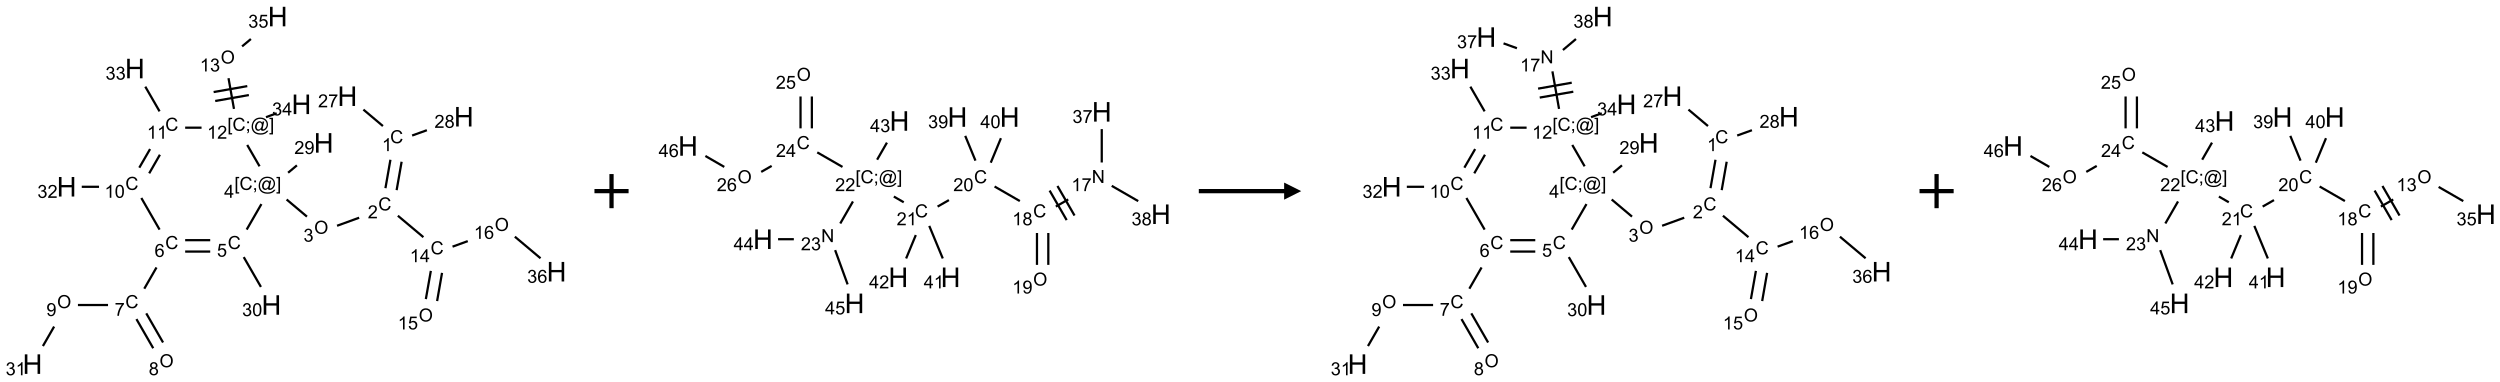 <?xml version="1.0" encoding="UTF-8"?>
<svg xmlns="http://www.w3.org/2000/svg" xmlns:xlink="http://www.w3.org/1999/xlink" width="1465" height="224" viewBox="0 0 1465 224">
<defs>
<g>
<g id="glyph-0-0">
<path d="M 1.332 0 L 1.332 -6.668 L 6.668 -6.668 L 6.668 0 Z M 1.5 -0.168 L 6.5 -0.168 L 6.5 -6.5 L 1.5 -6.5 Z M 1.5 -0.168 "/>
</g>
<g id="glyph-0-1">
<path d="M 6.27 -2.676 L 7.281 -2.422 C 7.07 -1.594 6.688 -0.961 6.137 -0.523 C 5.586 -0.086 4.914 0.129 4.121 0.129 C 3.297 0.129 2.629 -0.039 2.113 -0.371 C 1.598 -0.707 1.203 -1.191 0.934 -1.828 C 0.664 -2.465 0.531 -3.145 0.531 -3.875 C 0.531 -4.672 0.684 -5.363 0.988 -5.957 C 1.293 -6.547 1.723 -6.996 2.285 -7.305 C 2.844 -7.613 3.461 -7.766 4.137 -7.766 C 4.898 -7.766 5.543 -7.57 6.062 -7.184 C 6.582 -6.793 6.945 -6.246 7.152 -5.543 L 6.156 -5.309 C 5.98 -5.863 5.723 -6.266 5.387 -6.52 C 5.051 -6.773 4.625 -6.902 4.113 -6.902 C 3.527 -6.902 3.039 -6.762 2.645 -6.48 C 2.25 -6.199 1.973 -5.82 1.812 -5.348 C 1.652 -4.871 1.574 -4.383 1.574 -3.879 C 1.574 -3.23 1.668 -2.664 1.855 -2.18 C 2.047 -1.695 2.34 -1.332 2.738 -1.094 C 3.137 -0.855 3.57 -0.734 4.035 -0.734 C 4.602 -0.734 5.082 -0.898 5.473 -1.223 C 5.867 -1.551 6.133 -2.035 6.27 -2.676 Z M 6.27 -2.676 "/>
</g>
<g id="glyph-0-2">
<path d="M 3.973 0 L 3.035 0 L 3.035 -5.973 C 2.809 -5.758 2.516 -5.543 2.148 -5.328 C 1.781 -5.113 1.453 -4.953 1.16 -4.844 L 1.16 -5.75 C 1.684 -5.996 2.145 -6.297 2.535 -6.645 C 2.93 -6.996 3.207 -7.336 3.371 -7.668 L 3.973 -7.668 Z M 3.973 0 "/>
</g>
<g id="glyph-0-3">
<path d="M 5.371 -0.902 L 5.371 0 L 0.324 0 C 0.316 -0.227 0.352 -0.441 0.434 -0.652 C 0.562 -0.996 0.766 -1.332 1.051 -1.668 C 1.332 -2 1.742 -2.387 2.277 -2.824 C 3.105 -3.504 3.668 -4.043 3.957 -4.441 C 4.25 -4.84 4.395 -5.215 4.395 -5.566 C 4.395 -5.938 4.262 -6.254 3.996 -6.508 C 3.73 -6.762 3.387 -6.891 2.957 -6.891 C 2.508 -6.891 2.145 -6.754 1.875 -6.484 C 1.605 -6.215 1.469 -5.84 1.465 -5.359 L 0.5 -5.457 C 0.566 -6.176 0.812 -6.727 1.246 -7.102 C 1.676 -7.477 2.254 -7.668 2.98 -7.668 C 3.711 -7.668 4.293 -7.465 4.719 -7.059 C 5.145 -6.652 5.359 -6.148 5.359 -5.547 C 5.359 -5.242 5.297 -4.941 5.172 -4.645 C 5.047 -4.352 4.84 -4.039 4.551 -3.715 C 4.262 -3.387 3.777 -2.938 3.105 -2.371 C 2.543 -1.898 2.18 -1.578 2.02 -1.41 C 1.859 -1.242 1.73 -1.07 1.625 -0.902 Z M 5.371 -0.902 "/>
</g>
<g id="glyph-0-4">
<path d="M 0.516 -3.719 C 0.516 -4.984 0.855 -5.977 1.535 -6.695 C 2.215 -7.414 3.094 -7.77 4.172 -7.77 C 4.875 -7.77 5.512 -7.602 6.078 -7.266 C 6.645 -6.93 7.074 -6.461 7.371 -5.855 C 7.668 -5.254 7.816 -4.57 7.816 -3.809 C 7.816 -3.035 7.66 -2.34 7.348 -1.73 C 7.035 -1.117 6.594 -0.656 6.02 -0.34 C 5.449 -0.027 4.828 0.129 4.168 0.129 C 3.449 0.129 2.805 -0.043 2.238 -0.391 C 1.672 -0.738 1.246 -1.211 0.953 -1.812 C 0.66 -2.414 0.516 -3.047 0.516 -3.719 Z M 1.559 -3.703 C 1.559 -2.781 1.805 -2.059 2.301 -1.527 C 2.793 -1 3.414 -0.734 4.16 -0.734 C 4.922 -0.734 5.547 -1 6.039 -1.535 C 6.531 -2.07 6.777 -2.828 6.777 -3.812 C 6.777 -4.434 6.672 -4.977 6.461 -5.441 C 6.25 -5.902 5.945 -6.262 5.539 -6.52 C 5.133 -6.773 4.68 -6.902 4.176 -6.902 C 3.461 -6.902 2.848 -6.656 2.332 -6.164 C 1.816 -5.672 1.559 -4.852 1.559 -3.703 Z M 1.559 -3.703 "/>
</g>
<g id="glyph-0-5">
<path d="M 0.449 -2.016 L 1.387 -2.141 C 1.492 -1.609 1.676 -1.227 1.934 -0.992 C 2.191 -0.758 2.508 -0.641 2.879 -0.641 C 3.32 -0.641 3.695 -0.793 3.996 -1.098 C 4.301 -1.402 4.453 -1.781 4.453 -2.234 C 4.453 -2.664 4.312 -3.02 4.031 -3.301 C 3.75 -3.578 3.391 -3.719 2.957 -3.719 C 2.781 -3.719 2.562 -3.684 2.297 -3.613 L 2.402 -4.438 C 2.465 -4.43 2.516 -4.426 2.551 -4.426 C 2.949 -4.426 3.312 -4.531 3.629 -4.738 C 3.949 -4.949 4.109 -5.27 4.109 -5.703 C 4.109 -6.047 3.992 -6.332 3.762 -6.559 C 3.527 -6.785 3.227 -6.895 2.859 -6.895 C 2.496 -6.895 2.191 -6.781 1.949 -6.551 C 1.707 -6.324 1.547 -5.98 1.48 -5.52 L 0.543 -5.688 C 0.656 -6.316 0.918 -6.805 1.324 -7.148 C 1.73 -7.492 2.234 -7.668 2.84 -7.668 C 3.254 -7.668 3.641 -7.578 3.988 -7.398 C 4.34 -7.219 4.609 -6.977 4.793 -6.668 C 4.98 -6.359 5.074 -6.031 5.074 -5.684 C 5.074 -5.352 4.984 -5.051 4.809 -4.781 C 4.629 -4.512 4.367 -4.297 4.02 -4.137 C 4.473 -4.031 4.824 -3.816 5.074 -3.488 C 5.324 -3.16 5.449 -2.75 5.449 -2.254 C 5.449 -1.59 5.203 -1.023 4.719 -0.559 C 4.234 -0.098 3.617 0.137 2.875 0.137 C 2.203 0.137 1.648 -0.062 1.207 -0.465 C 0.762 -0.863 0.512 -1.379 0.449 -2.016 Z M 0.449 -2.016 "/>
</g>
<g id="glyph-0-6">
<path d="M 0.723 2.121 L 0.723 -7.637 L 2.793 -7.637 L 2.793 -6.859 L 1.66 -6.859 L 1.66 1.344 L 2.793 1.344 L 2.793 2.121 Z M 0.723 2.121 "/>
</g>
<g id="glyph-0-7">
<path d="M 0.949 -4.465 L 0.949 -5.531 L 2.016 -5.531 L 2.016 -4.465 Z M 0.949 0 L 0.949 -1.066 L 2.016 -1.066 L 2.016 0 C 2.016 0.391 1.945 0.711 1.809 0.949 C 1.668 1.191 1.449 1.379 1.145 1.512 L 0.887 1.109 C 1.082 1.023 1.23 0.895 1.324 0.727 C 1.418 0.559 1.469 0.316 1.48 0 Z M 0.949 0 "/>
</g>
<g id="glyph-0-8">
<path d="M 6.047 -0.848 C 5.82 -0.59 5.57 -0.379 5.289 -0.223 C 5.008 -0.062 4.73 0.016 4.449 0.016 C 4.141 0.016 3.84 -0.074 3.547 -0.254 C 3.254 -0.434 3.02 -0.715 2.836 -1.09 C 2.652 -1.465 2.562 -1.875 2.562 -2.324 C 2.562 -2.875 2.703 -3.43 2.988 -3.98 C 3.27 -4.535 3.621 -4.953 4.043 -5.23 C 4.461 -5.508 4.871 -5.645 5.266 -5.645 C 5.566 -5.645 5.855 -5.566 6.129 -5.41 C 6.402 -5.25 6.641 -5.012 6.84 -4.688 L 7.016 -5.496 L 7.949 -5.496 L 7.199 -2 C 7.094 -1.516 7.043 -1.246 7.043 -1.191 C 7.043 -1.098 7.078 -1.02 7.148 -0.949 C 7.219 -0.883 7.305 -0.848 7.406 -0.848 C 7.59 -0.848 7.832 -0.953 8.129 -1.168 C 8.527 -1.445 8.84 -1.816 9.07 -2.285 C 9.301 -2.75 9.418 -3.234 9.418 -3.73 C 9.418 -4.309 9.27 -4.852 8.973 -5.355 C 8.676 -5.859 8.23 -6.262 7.645 -6.562 C 7.055 -6.863 6.406 -7.016 5.691 -7.016 C 4.879 -7.016 4.137 -6.824 3.465 -6.445 C 2.793 -6.066 2.273 -5.52 1.902 -4.809 C 1.535 -4.098 1.348 -3.34 1.348 -2.527 C 1.348 -1.676 1.535 -0.941 1.902 -0.328 C 2.273 0.285 2.809 0.742 3.508 1.035 C 4.207 1.328 4.984 1.473 5.832 1.473 C 6.742 1.473 7.504 1.32 8.121 1.016 C 8.734 0.711 9.195 0.34 9.5 -0.098 L 10.441 -0.098 C 10.266 0.266 9.961 0.637 9.531 1.016 C 9.102 1.395 8.59 1.695 7.996 1.914 C 7.402 2.133 6.688 2.246 5.848 2.246 C 5.078 2.246 4.367 2.145 3.715 1.949 C 3.066 1.75 2.512 1.453 2.051 1.055 C 1.594 0.656 1.25 0.199 1.016 -0.316 C 0.723 -0.973 0.578 -1.684 0.578 -2.441 C 0.578 -3.289 0.75 -4.098 1.098 -4.863 C 1.523 -5.805 2.125 -6.527 2.902 -7.027 C 3.684 -7.527 4.629 -7.777 5.738 -7.777 C 6.602 -7.777 7.375 -7.602 8.059 -7.246 C 8.746 -6.895 9.285 -6.371 9.684 -5.672 C 10.02 -5.07 10.188 -4.418 10.188 -3.715 C 10.188 -2.707 9.832 -1.812 9.125 -1.031 C 8.492 -0.328 7.801 0.02 7.051 0.02 C 6.812 0.02 6.617 -0.016 6.473 -0.09 C 6.324 -0.16 6.215 -0.266 6.145 -0.402 C 6.102 -0.488 6.066 -0.637 6.047 -0.848 Z M 3.527 -2.262 C 3.527 -1.785 3.641 -1.414 3.863 -1.152 C 4.09 -0.887 4.348 -0.754 4.641 -0.754 C 4.836 -0.754 5.039 -0.812 5.254 -0.93 C 5.469 -1.047 5.676 -1.219 5.871 -1.449 C 6.066 -1.676 6.23 -1.969 6.355 -2.32 C 6.48 -2.672 6.543 -3.027 6.543 -3.379 C 6.543 -3.852 6.426 -4.219 6.191 -4.48 C 5.957 -4.738 5.672 -4.871 5.332 -4.871 C 5.109 -4.871 4.902 -4.812 4.707 -4.699 C 4.512 -4.586 4.32 -4.406 4.137 -4.156 C 3.953 -3.906 3.805 -3.602 3.691 -3.246 C 3.582 -2.887 3.527 -2.559 3.527 -2.262 Z M 3.527 -2.262 "/>
</g>
<g id="glyph-0-9">
<path d="M 2.27 2.121 L 0.203 2.121 L 0.203 1.344 L 1.332 1.344 L 1.332 -6.859 L 0.203 -6.859 L 0.203 -7.637 L 2.27 -7.637 Z M 2.27 2.121 "/>
</g>
<g id="glyph-0-10">
<path d="M 3.449 0 L 3.449 -1.828 L 0.137 -1.828 L 0.137 -2.688 L 3.621 -7.637 L 4.387 -7.637 L 4.387 -2.688 L 5.418 -2.688 L 5.418 -1.828 L 4.387 -1.828 L 4.387 0 Z M 3.449 -2.688 L 3.449 -6.129 L 1.059 -2.688 Z M 3.449 -2.688 "/>
</g>
<g id="glyph-0-11">
<path d="M 0.582 -1.766 L 1.484 -1.848 C 1.562 -1.426 1.707 -1.117 1.922 -0.926 C 2.137 -0.734 2.414 -0.641 2.75 -0.641 C 3.039 -0.641 3.289 -0.707 3.508 -0.84 C 3.727 -0.973 3.902 -1.148 4.043 -1.367 C 4.18 -1.586 4.297 -1.887 4.391 -2.262 C 4.484 -2.637 4.531 -3.016 4.531 -3.406 C 4.531 -3.449 4.531 -3.512 4.527 -3.594 C 4.34 -3.297 4.082 -3.055 3.758 -2.867 C 3.434 -2.68 3.082 -2.59 2.703 -2.59 C 2.07 -2.59 1.535 -2.816 1.098 -3.277 C 0.66 -3.734 0.441 -4.34 0.441 -5.09 C 0.441 -5.863 0.672 -6.484 1.129 -6.957 C 1.586 -7.43 2.156 -7.668 2.844 -7.668 C 3.34 -7.668 3.793 -7.531 4.207 -7.266 C 4.617 -7 4.93 -6.617 5.145 -6.121 C 5.355 -5.629 5.465 -4.91 5.465 -3.973 C 5.465 -2.996 5.359 -2.223 5.145 -1.645 C 4.934 -1.066 4.617 -0.625 4.199 -0.324 C 3.781 -0.02 3.293 0.129 2.73 0.129 C 2.133 0.129 1.645 -0.035 1.266 -0.367 C 0.887 -0.699 0.66 -1.164 0.582 -1.766 Z M 4.422 -5.137 C 4.422 -5.676 4.277 -6.102 3.992 -6.418 C 3.707 -6.734 3.359 -6.891 2.957 -6.891 C 2.543 -6.891 2.18 -6.719 1.871 -6.379 C 1.562 -6.039 1.406 -5.598 1.406 -5.059 C 1.406 -4.57 1.555 -4.176 1.848 -3.871 C 2.141 -3.566 2.5 -3.418 2.934 -3.418 C 3.367 -3.418 3.723 -3.57 4.004 -3.871 C 4.281 -4.176 4.422 -4.598 4.422 -5.137 Z M 4.422 -5.137 "/>
</g>
<g id="glyph-0-12">
<path d="M 0.441 -2 L 1.426 -2.082 C 1.5 -1.605 1.668 -1.242 1.934 -1.004 C 2.199 -0.762 2.52 -0.641 2.895 -0.641 C 3.348 -0.641 3.73 -0.812 4.043 -1.152 C 4.355 -1.492 4.512 -1.941 4.512 -2.504 C 4.512 -3.039 4.359 -3.461 4.059 -3.77 C 3.758 -4.078 3.367 -4.234 2.879 -4.234 C 2.578 -4.234 2.305 -4.164 2.062 -4.027 C 1.82 -3.891 1.629 -3.715 1.488 -3.496 L 0.609 -3.609 L 1.348 -7.531 L 5.145 -7.531 L 5.145 -6.637 L 2.098 -6.637 L 1.688 -4.582 C 2.145 -4.902 2.625 -5.062 3.129 -5.062 C 3.797 -5.062 4.359 -4.832 4.816 -4.371 C 5.277 -3.91 5.504 -3.312 5.504 -2.59 C 5.504 -1.898 5.305 -1.301 4.902 -0.797 C 4.41 -0.18 3.742 0.129 2.895 0.129 C 2.199 0.129 1.633 -0.062 1.195 -0.453 C 0.758 -0.844 0.504 -1.359 0.441 -2 Z M 0.441 -2 "/>
</g>
<g id="glyph-0-13">
<path d="M 0.441 -3.766 C 0.441 -4.668 0.535 -5.395 0.723 -5.945 C 0.906 -6.496 1.184 -6.922 1.551 -7.219 C 1.918 -7.516 2.375 -7.668 2.934 -7.668 C 3.344 -7.668 3.703 -7.586 4.012 -7.418 C 4.32 -7.254 4.574 -7.016 4.777 -6.707 C 4.977 -6.395 5.137 -6.016 5.25 -5.57 C 5.363 -5.125 5.422 -4.523 5.422 -3.766 C 5.422 -2.871 5.328 -2.148 5.145 -1.598 C 4.961 -1.047 4.688 -0.621 4.32 -0.32 C 3.953 -0.02 3.492 0.129 2.934 0.129 C 2.195 0.129 1.617 -0.133 1.199 -0.66 C 0.695 -1.297 0.441 -2.332 0.441 -3.766 Z M 1.406 -3.766 C 1.406 -2.512 1.555 -1.68 1.848 -1.262 C 2.141 -0.848 2.5 -0.641 2.934 -0.641 C 3.363 -0.641 3.727 -0.848 4.02 -1.266 C 4.312 -1.684 4.457 -2.516 4.457 -3.766 C 4.457 -5.023 4.312 -5.859 4.02 -6.27 C 3.727 -6.684 3.359 -6.891 2.922 -6.891 C 2.492 -6.891 2.148 -6.707 1.891 -6.344 C 1.566 -5.879 1.406 -5.02 1.406 -3.766 Z M 1.406 -3.766 "/>
</g>
<g id="glyph-0-14">
<path d="M 5.309 -5.766 L 4.375 -5.691 C 4.293 -6.059 4.172 -6.328 4.02 -6.496 C 3.766 -6.762 3.453 -6.895 3.082 -6.895 C 2.785 -6.895 2.523 -6.812 2.297 -6.645 C 2 -6.43 1.77 -6.117 1.598 -5.703 C 1.43 -5.289 1.34 -4.703 1.332 -3.938 C 1.559 -4.281 1.836 -4.535 2.16 -4.703 C 2.488 -4.871 2.828 -4.953 3.188 -4.953 C 3.812 -4.953 4.344 -4.723 4.785 -4.262 C 5.223 -3.801 5.441 -3.207 5.441 -2.48 C 5.441 -2 5.34 -1.555 5.133 -1.145 C 4.926 -0.73 4.641 -0.418 4.281 -0.199 C 3.922 0.02 3.512 0.129 3.051 0.129 C 2.27 0.129 1.633 -0.156 1.141 -0.73 C 0.648 -1.305 0.402 -2.254 0.402 -3.574 C 0.402 -5.051 0.672 -6.121 1.219 -6.793 C 1.695 -7.375 2.336 -7.668 3.141 -7.668 C 3.742 -7.668 4.234 -7.5 4.617 -7.16 C 5 -6.824 5.23 -6.359 5.309 -5.766 Z M 1.48 -2.473 C 1.48 -2.152 1.547 -1.844 1.684 -1.547 C 1.82 -1.25 2.016 -1.027 2.262 -0.871 C 2.508 -0.719 2.766 -0.641 3.035 -0.641 C 3.434 -0.641 3.773 -0.801 4.059 -1.121 C 4.344 -1.441 4.484 -1.875 4.484 -2.422 C 4.484 -2.949 4.344 -3.367 4.062 -3.668 C 3.781 -3.973 3.426 -4.125 3 -4.125 C 2.578 -4.125 2.219 -3.973 1.922 -3.668 C 1.625 -3.363 1.48 -2.969 1.48 -2.473 Z M 1.48 -2.473 "/>
</g>
<g id="glyph-0-15">
<path d="M 0.504 -6.637 L 0.504 -7.535 L 5.449 -7.535 L 5.449 -6.809 C 4.961 -6.289 4.48 -5.602 4.004 -4.746 C 3.527 -3.887 3.156 -3.004 2.895 -2.098 C 2.707 -1.461 2.59 -0.762 2.535 0 L 1.574 0 C 1.582 -0.602 1.703 -1.328 1.926 -2.176 C 2.152 -3.027 2.477 -3.848 2.898 -4.637 C 3.32 -5.426 3.77 -6.094 4.246 -6.637 Z M 0.504 -6.637 "/>
</g>
<g id="glyph-0-16">
<path d="M 1.887 -4.141 C 1.496 -4.281 1.207 -4.484 1.02 -4.75 C 0.832 -5.016 0.738 -5.328 0.738 -5.699 C 0.738 -6.254 0.938 -6.719 1.34 -7.098 C 1.738 -7.477 2.27 -7.668 2.934 -7.668 C 3.598 -7.668 4.137 -7.473 4.543 -7.086 C 4.949 -6.699 5.152 -6.227 5.152 -5.672 C 5.152 -5.316 5.059 -5.008 4.871 -4.746 C 4.688 -4.484 4.406 -4.281 4.027 -4.141 C 4.496 -3.988 4.852 -3.742 5.098 -3.402 C 5.34 -3.062 5.465 -2.656 5.465 -2.184 C 5.465 -1.531 5.234 -0.98 4.77 -0.535 C 4.309 -0.09 3.703 0.129 2.949 0.129 C 2.195 0.129 1.586 -0.094 1.125 -0.539 C 0.664 -0.984 0.434 -1.543 0.434 -2.207 C 0.434 -2.703 0.559 -3.121 0.809 -3.457 C 1.062 -3.793 1.422 -4.02 1.887 -4.141 Z M 1.699 -5.73 C 1.699 -5.367 1.812 -5.074 2.047 -4.844 C 2.281 -4.613 2.582 -4.5 2.953 -4.5 C 3.312 -4.5 3.609 -4.613 3.84 -4.84 C 4.07 -5.066 4.188 -5.348 4.188 -5.676 C 4.188 -6.02 4.07 -6.309 3.832 -6.543 C 3.594 -6.777 3.297 -6.895 2.941 -6.895 C 2.586 -6.895 2.289 -6.781 2.051 -6.551 C 1.816 -6.324 1.699 -6.047 1.699 -5.73 Z M 1.395 -2.203 C 1.395 -1.938 1.461 -1.676 1.586 -1.426 C 1.711 -1.176 1.902 -0.984 2.152 -0.848 C 2.402 -0.711 2.672 -0.641 2.957 -0.641 C 3.406 -0.641 3.777 -0.785 4.066 -1.074 C 4.359 -1.363 4.504 -1.727 4.504 -2.172 C 4.504 -2.625 4.355 -2.996 4.055 -3.293 C 3.754 -3.586 3.379 -3.734 2.926 -3.734 C 2.484 -3.734 2.121 -3.59 1.832 -3.297 C 1.543 -3.004 1.395 -2.641 1.395 -2.203 Z M 1.395 -2.203 "/>
</g>
<g id="glyph-0-17">
<path d="M 0.812 0 L 0.812 -7.637 L 1.848 -7.637 L 5.859 -1.641 L 5.859 -7.637 L 6.828 -7.637 L 6.828 0 L 5.793 0 L 1.781 -6 L 1.781 0 Z M 0.812 0 "/>
</g>
<g id="glyph-1-0">
<path d="M 2 0 L 2 -10 L 10 -10 L 10 0 Z M 2.25 -0.25 L 9.75 -0.25 L 9.75 -9.75 L 2.25 -9.75 Z M 2.25 -0.25 "/>
</g>
<g id="glyph-1-1">
<path d="M 1.281 0 L 1.281 -11.453 L 2.797 -11.453 L 2.797 -6.75 L 8.75 -6.75 L 8.75 -11.453 L 10.266 -11.453 L 10.266 0 L 8.75 0 L 8.75 -5.398 L 2.797 -5.398 L 2.797 0 Z M 1.281 0 "/>
</g>
</g>
</defs>
<path fill="none" stroke-width="0.033" stroke-linecap="butt" stroke-linejoin="miter" stroke="rgb(0%, 0%, 0%)" stroke-opacity="1" stroke-miterlimit="10" d="M 5.244 2.098 L 5.171 2.514 " transform="matrix(40, 0, 0, 40, 19.027, 9.701)"/>
<path fill="none" stroke-width="0.033" stroke-linecap="butt" stroke-linejoin="miter" stroke="rgb(0%, 0%, 0%)" stroke-opacity="1" stroke-miterlimit="10" d="M 5.408 2.127 L 5.335 2.543 " transform="matrix(40, 0, 0, 40, 19.027, 9.701)"/>
<path fill="none" stroke-width="0.033" stroke-linecap="butt" stroke-linejoin="miter" stroke="rgb(0%, 0%, 0%)" stroke-opacity="1" stroke-miterlimit="10" d="M 4.786 2.947 L 4.462 3.065 " transform="matrix(40, 0, 0, 40, 19.027, 9.701)"/>
<path fill="none" stroke-width="0.033" stroke-linecap="butt" stroke-linejoin="miter" stroke="rgb(0%, 0%, 0%)" stroke-opacity="1" stroke-miterlimit="10" d="M 4.021 2.931 L 3.723 2.68 " transform="matrix(40, 0, 0, 40, 19.027, 9.701)"/>
<path fill="none" stroke-width="0.033" stroke-linecap="butt" stroke-linejoin="miter" stroke="rgb(0%, 0%, 0%)" stroke-opacity="1" stroke-miterlimit="10" d="M 3.745 2.288 L 3.874 2.18 " transform="matrix(40, 0, 0, 40, 19.027, 9.701)"/>
<path fill="none" stroke-width="0.033" stroke-linecap="butt" stroke-linejoin="miter" stroke="rgb(0%, 0%, 0%)" stroke-opacity="1" stroke-miterlimit="10" d="M 3.354 2.747 L 3.138 3.121 " transform="matrix(40, 0, 0, 40, 19.027, 9.701)"/>
<path fill="none" stroke-width="0.033" stroke-linecap="butt" stroke-linejoin="miter" stroke="rgb(0%, 0%, 0%)" stroke-opacity="1" stroke-miterlimit="10" d="M 3.095 3.524 L 3.347 3.961 " transform="matrix(40, 0, 0, 40, 19.027, 9.701)"/>
<path fill="none" stroke-width="0.033" stroke-linecap="butt" stroke-linejoin="miter" stroke="rgb(0%, 0%, 0%)" stroke-opacity="1" stroke-miterlimit="10" d="M 2.604 3.276 L 2.237 3.276 " transform="matrix(40, 0, 0, 40, 19.027, 9.701)"/>
<path fill="none" stroke-width="0.033" stroke-linecap="butt" stroke-linejoin="miter" stroke="rgb(0%, 0%, 0%)" stroke-opacity="1" stroke-miterlimit="10" d="M 2.604 3.443 L 2.237 3.443 " transform="matrix(40, 0, 0, 40, 19.027, 9.701)"/>
<path fill="none" stroke-width="0.033" stroke-linecap="butt" stroke-linejoin="miter" stroke="rgb(0%, 0%, 0%)" stroke-opacity="1" stroke-miterlimit="10" d="M 1.817 3.676 L 1.638 3.987 " transform="matrix(40, 0, 0, 40, 19.027, 9.701)"/>
<path fill="none" stroke-width="0.033" stroke-linecap="butt" stroke-linejoin="miter" stroke="rgb(0%, 0%, 0%)" stroke-opacity="1" stroke-miterlimit="10" d="M 1.523 4.432 L 1.769 4.859 " transform="matrix(40, 0, 0, 40, 19.027, 9.701)"/>
<path fill="none" stroke-width="0.033" stroke-linecap="butt" stroke-linejoin="miter" stroke="rgb(0%, 0%, 0%)" stroke-opacity="1" stroke-miterlimit="10" d="M 1.667 4.348 L 1.913 4.775 " transform="matrix(40, 0, 0, 40, 19.027, 9.701)"/>
<path fill="none" stroke-width="0.033" stroke-linecap="butt" stroke-linejoin="miter" stroke="rgb(0%, 0%, 0%)" stroke-opacity="1" stroke-miterlimit="10" d="M 1.107 4.226 L 0.666 4.226 " transform="matrix(40, 0, 0, 40, 19.027, 9.701)"/>
<path fill="none" stroke-width="0.033" stroke-linecap="butt" stroke-linejoin="miter" stroke="rgb(0%, 0%, 0%)" stroke-opacity="1" stroke-miterlimit="10" d="M 0.317 4.542 L 0.153 4.827 " transform="matrix(40, 0, 0, 40, 19.027, 9.701)"/>
<path fill="none" stroke-width="0.033" stroke-linecap="butt" stroke-linejoin="miter" stroke="rgb(0%, 0%, 0%)" stroke-opacity="1" stroke-miterlimit="10" d="M 1.862 3.121 L 1.595 2.658 " transform="matrix(40, 0, 0, 40, 19.027, 9.701)"/>
<path fill="none" stroke-width="0.033" stroke-linecap="butt" stroke-linejoin="miter" stroke="rgb(0%, 0%, 0%)" stroke-opacity="1" stroke-miterlimit="10" d="M 0.975 2.494 L 0.722 2.494 " transform="matrix(40, 0, 0, 40, 19.027, 9.701)"/>
<path fill="none" stroke-width="0.033" stroke-linecap="butt" stroke-linejoin="miter" stroke="rgb(0%, 0%, 0%)" stroke-opacity="1" stroke-miterlimit="10" d="M 1.71 2.297 L 1.867 2.024 " transform="matrix(40, 0, 0, 40, 19.027, 9.701)"/>
<path fill="none" stroke-width="0.033" stroke-linecap="butt" stroke-linejoin="miter" stroke="rgb(0%, 0%, 0%)" stroke-opacity="1" stroke-miterlimit="10" d="M 1.565 2.214 L 1.723 1.941 " transform="matrix(40, 0, 0, 40, 19.027, 9.701)"/>
<path fill="none" stroke-width="0.033" stroke-linecap="butt" stroke-linejoin="miter" stroke="rgb(0%, 0%, 0%)" stroke-opacity="1" stroke-miterlimit="10" d="M 1.862 1.389 L 1.653 1.027 " transform="matrix(40, 0, 0, 40, 19.027, 9.701)"/>
<path fill="none" stroke-width="0.033" stroke-linecap="butt" stroke-linejoin="miter" stroke="rgb(0%, 0%, 0%)" stroke-opacity="1" stroke-miterlimit="10" d="M 2.237 1.628 L 2.477 1.628 " transform="matrix(40, 0, 0, 40, 19.027, 9.701)"/>
<path fill="none" stroke-width="0.033" stroke-linecap="butt" stroke-linejoin="miter" stroke="rgb(0%, 0%, 0%)" stroke-opacity="1" stroke-miterlimit="10" d="M 3.146 1.881 L 3.327 2.194 " transform="matrix(40, 0, 0, 40, 19.027, 9.701)"/>
<path fill="none" stroke-width="0.033" stroke-linecap="butt" stroke-linejoin="miter" stroke="rgb(0%, 0%, 0%)" stroke-opacity="1" stroke-miterlimit="10" d="M 2.952 1.353 L 2.872 0.903 " transform="matrix(40, 0, 0, 40, 19.027, 9.701)"/>
<path fill="none" stroke-width="0.033" stroke-linecap="butt" stroke-linejoin="miter" stroke="rgb(0%, 0%, 0%)" stroke-opacity="1" stroke-miterlimit="10" d="M 3.147 1.019 L 2.654 1.106 " transform="matrix(40, 0, 0, 40, 19.027, 9.701)"/>
<path fill="none" stroke-width="0.033" stroke-linecap="butt" stroke-linejoin="miter" stroke="rgb(0%, 0%, 0%)" stroke-opacity="1" stroke-miterlimit="10" d="M 3.17 1.15 L 2.677 1.237 " transform="matrix(40, 0, 0, 40, 19.027, 9.701)"/>
<path fill="none" stroke-width="0.033" stroke-linecap="butt" stroke-linejoin="miter" stroke="rgb(0%, 0%, 0%)" stroke-opacity="1" stroke-miterlimit="10" d="M 3.071 0.437 L 3.2 0.329 " transform="matrix(40, 0, 0, 40, 19.027, 9.701)"/>
<path fill="none" stroke-width="0.033" stroke-linecap="butt" stroke-linejoin="miter" stroke="rgb(0%, 0%, 0%)" stroke-opacity="1" stroke-miterlimit="10" d="M 3.421 1.474 L 3.578 1.417 " transform="matrix(40, 0, 0, 40, 19.027, 9.701)"/>
<path fill="none" stroke-width="0.033" stroke-linecap="butt" stroke-linejoin="miter" stroke="rgb(0%, 0%, 0%)" stroke-opacity="1" stroke-miterlimit="10" d="M 5.353 2.918 L 5.727 3.232 " transform="matrix(40, 0, 0, 40, 19.027, 9.701)"/>
<path fill="none" stroke-width="0.033" stroke-linecap="butt" stroke-linejoin="miter" stroke="rgb(0%, 0%, 0%)" stroke-opacity="1" stroke-miterlimit="10" d="M 5.836 3.726 L 5.763 4.139 " transform="matrix(40, 0, 0, 40, 19.027, 9.701)"/>
<path fill="none" stroke-width="0.033" stroke-linecap="butt" stroke-linejoin="miter" stroke="rgb(0%, 0%, 0%)" stroke-opacity="1" stroke-miterlimit="10" d="M 6 3.755 L 5.928 4.168 " transform="matrix(40, 0, 0, 40, 19.027, 9.701)"/>
<path fill="none" stroke-width="0.033" stroke-linecap="butt" stroke-linejoin="miter" stroke="rgb(0%, 0%, 0%)" stroke-opacity="1" stroke-miterlimit="10" d="M 6.154 3.371 L 6.377 3.29 " transform="matrix(40, 0, 0, 40, 19.027, 9.701)"/>
<path fill="none" stroke-width="0.033" stroke-linecap="butt" stroke-linejoin="miter" stroke="rgb(0%, 0%, 0%)" stroke-opacity="1" stroke-miterlimit="10" d="M 7.067 3.225 L 7.443 3.541 " transform="matrix(40, 0, 0, 40, 19.027, 9.701)"/>
<path fill="none" stroke-width="0.033" stroke-linecap="butt" stroke-linejoin="miter" stroke="rgb(0%, 0%, 0%)" stroke-opacity="1" stroke-miterlimit="10" d="M 5.134 1.604 L 4.848 1.363 " transform="matrix(40, 0, 0, 40, 19.027, 9.701)"/>
<path fill="none" stroke-width="0.033" stroke-linecap="butt" stroke-linejoin="miter" stroke="rgb(0%, 0%, 0%)" stroke-opacity="1" stroke-miterlimit="10" d="M 5.562 1.743 L 5.778 1.665 " transform="matrix(40, 0, 0, 40, 19.027, 9.701)"/>
<g fill="rgb(0%, 0%, 0%)" fill-opacity="1">
<use xlink:href="#glyph-0-1" x="228.609" y="83.93"/>
</g>
<g fill="rgb(0%, 0%, 0%)" fill-opacity="1">
<use xlink:href="#glyph-0-2" x="223.832" y="88.566"/>
</g>
<g fill="rgb(0%, 0%, 0%)" fill-opacity="1">
<use xlink:href="#glyph-0-1" x="221.664" y="123.32"/>
</g>
<g fill="rgb(0%, 0%, 0%)" fill-opacity="1">
<use xlink:href="#glyph-0-3" x="215.492" y="127.957"/>
</g>
<g fill="rgb(0%, 0%, 0%)" fill-opacity="1">
<use xlink:href="#glyph-0-4" x="184.094" y="137.008"/>
</g>
<g fill="rgb(0%, 0%, 0%)" fill-opacity="1">
<use xlink:href="#glyph-0-5" x="177.824" y="141.637"/>
</g>
<g fill="rgb(0%, 0%, 0%)" fill-opacity="1">
<use xlink:href="#glyph-0-6" x="137.359" y="111.297"/>
<use xlink:href="#glyph-0-1" x="140.323" y="111.297"/>
<use xlink:href="#glyph-0-7" x="148.026" y="111.297"/>
<use xlink:href="#glyph-0-8" x="150.99" y="111.297"/>
<use xlink:href="#glyph-0-9" x="161.818" y="111.297"/>
</g>
<g fill="rgb(0%, 0%, 0%)" fill-opacity="1">
<use xlink:href="#glyph-0-10" x="131.336" y="115.895"/>
</g>
<g fill="rgb(0%, 0%, 0%)" fill-opacity="1">
<use xlink:href="#glyph-1-1" x="183.898" y="89.461"/>
</g>
<g fill="rgb(0%, 0%, 0%)" fill-opacity="1">
<use xlink:href="#glyph-0-3" x="172.449" y="90.254"/>
<use xlink:href="#glyph-0-11" x="178.382" y="90.254"/>
</g>
<g fill="rgb(0%, 0%, 0%)" fill-opacity="1">
<use xlink:href="#glyph-0-1" x="133.434" y="145.934"/>
</g>
<g fill="rgb(0%, 0%, 0%)" fill-opacity="1">
<use xlink:href="#glyph-0-12" x="127.125" y="150.434"/>
</g>
<g fill="rgb(0%, 0%, 0%)" fill-opacity="1">
<use xlink:href="#glyph-1-1" x="153.254" y="184.457"/>
</g>
<g fill="rgb(0%, 0%, 0%)" fill-opacity="1">
<use xlink:href="#glyph-0-5" x="141.848" y="185.246"/>
<use xlink:href="#glyph-0-13" x="147.78" y="185.246"/>
</g>
<g fill="rgb(0%, 0%, 0%)" fill-opacity="1">
<use xlink:href="#glyph-0-1" x="96.809" y="145.934"/>
</g>
<g fill="rgb(0%, 0%, 0%)" fill-opacity="1">
<use xlink:href="#glyph-0-14" x="90.562" y="150.566"/>
</g>
<g fill="rgb(0%, 0%, 0%)" fill-opacity="1">
<use xlink:href="#glyph-0-1" x="73.434" y="180.574"/>
</g>
<g fill="rgb(0%, 0%, 0%)" fill-opacity="1">
<use xlink:href="#glyph-0-15" x="67.184" y="185.078"/>
</g>
<g fill="rgb(0%, 0%, 0%)" fill-opacity="1">
<use xlink:href="#glyph-0-4" x="93.449" y="215.219"/>
</g>
<g fill="rgb(0%, 0%, 0%)" fill-opacity="1">
<use xlink:href="#glyph-0-16" x="87.168" y="219.852"/>
</g>
<g fill="rgb(0%, 0%, 0%)" fill-opacity="1">
<use xlink:href="#glyph-0-4" x="33.449" y="180.578"/>
</g>
<g fill="rgb(0%, 0%, 0%)" fill-opacity="1">
<use xlink:href="#glyph-0-11" x="27.168" y="185.207"/>
</g>
<g fill="rgb(0%, 0%, 0%)" fill-opacity="1">
<use xlink:href="#glyph-1-1" x="13.254" y="219.098"/>
</g>
<g fill="rgb(0%, 0%, 0%)" fill-opacity="1">
<use xlink:href="#glyph-0-5" x="3.297" y="219.891"/>
<use xlink:href="#glyph-0-2" x="9.229" y="219.891"/>
</g>
<g fill="rgb(0%, 0%, 0%)" fill-opacity="1">
<use xlink:href="#glyph-0-1" x="73.434" y="111.289"/>
</g>
<g fill="rgb(0%, 0%, 0%)" fill-opacity="1">
<use xlink:href="#glyph-0-2" x="61.277" y="115.926"/>
<use xlink:href="#glyph-0-13" x="67.21" y="115.926"/>
</g>
<g fill="rgb(0%, 0%, 0%)" fill-opacity="1">
<use xlink:href="#glyph-1-1" x="33.254" y="115.172"/>
</g>
<g fill="rgb(0%, 0%, 0%)" fill-opacity="1">
<use xlink:href="#glyph-0-5" x="21.898" y="115.965"/>
<use xlink:href="#glyph-0-3" x="27.831" y="115.965"/>
</g>
<g fill="rgb(0%, 0%, 0%)" fill-opacity="1">
<use xlink:href="#glyph-0-1" x="96.809" y="76.648"/>
</g>
<g fill="rgb(0%, 0%, 0%)" fill-opacity="1">
<use xlink:href="#glyph-0-2" x="86.098" y="81.285"/>
<use xlink:href="#glyph-0-2" x="92.03" y="81.285"/>
</g>
<g fill="rgb(0%, 0%, 0%)" fill-opacity="1">
<use xlink:href="#glyph-1-1" x="73.254" y="45.891"/>
</g>
<g fill="rgb(0%, 0%, 0%)" fill-opacity="1">
<use xlink:href="#glyph-0-5" x="61.82" y="46.684"/>
<use xlink:href="#glyph-0-5" x="67.753" y="46.684"/>
</g>
<g fill="rgb(0%, 0%, 0%)" fill-opacity="1">
<use xlink:href="#glyph-0-6" x="133.238" y="76.656"/>
<use xlink:href="#glyph-0-1" x="136.202" y="76.656"/>
<use xlink:href="#glyph-0-7" x="143.905" y="76.656"/>
<use xlink:href="#glyph-0-8" x="146.868" y="76.656"/>
<use xlink:href="#glyph-0-9" x="157.697" y="76.656"/>
</g>
<g fill="rgb(0%, 0%, 0%)" fill-opacity="1">
<use xlink:href="#glyph-0-2" x="121.328" y="81.285"/>
<use xlink:href="#glyph-0-3" x="127.26" y="81.285"/>
</g>
<g fill="rgb(0%, 0%, 0%)" fill-opacity="1">
<use xlink:href="#glyph-0-4" x="129.328" y="37.262"/>
</g>
<g fill="rgb(0%, 0%, 0%)" fill-opacity="1">
<use xlink:href="#glyph-0-2" x="117.125" y="41.895"/>
<use xlink:href="#glyph-0-5" x="123.057" y="41.895"/>
</g>
<g fill="rgb(0%, 0%, 0%)" fill-opacity="1">
<use xlink:href="#glyph-1-1" x="156.949" y="15.43"/>
</g>
<g fill="rgb(0%, 0%, 0%)" fill-opacity="1">
<use xlink:href="#glyph-0-5" x="145.461" y="16.223"/>
<use xlink:href="#glyph-0-12" x="151.393" y="16.223"/>
</g>
<g fill="rgb(0%, 0%, 0%)" fill-opacity="1">
<use xlink:href="#glyph-1-1" x="170.844" y="66.852"/>
</g>
<g fill="rgb(0%, 0%, 0%)" fill-opacity="1">
<use xlink:href="#glyph-0-5" x="159.441" y="67.645"/>
<use xlink:href="#glyph-0-10" x="165.374" y="67.645"/>
</g>
<g fill="rgb(0%, 0%, 0%)" fill-opacity="1">
<use xlink:href="#glyph-0-1" x="252.305" y="149.031"/>
</g>
<g fill="rgb(0%, 0%, 0%)" fill-opacity="1">
<use xlink:href="#glyph-0-2" x="240.152" y="153.668"/>
<use xlink:href="#glyph-0-10" x="246.085" y="153.668"/>
</g>
<g fill="rgb(0%, 0%, 0%)" fill-opacity="1">
<use xlink:href="#glyph-0-4" x="245.375" y="188.43"/>
</g>
<g fill="rgb(0%, 0%, 0%)" fill-opacity="1">
<use xlink:href="#glyph-0-2" x="233.117" y="193.062"/>
<use xlink:href="#glyph-0-12" x="239.049" y="193.062"/>
</g>
<g fill="rgb(0%, 0%, 0%)" fill-opacity="1">
<use xlink:href="#glyph-0-4" x="289.91" y="135.355"/>
</g>
<g fill="rgb(0%, 0%, 0%)" fill-opacity="1">
<use xlink:href="#glyph-0-2" x="277.715" y="139.988"/>
<use xlink:href="#glyph-0-14" x="283.647" y="139.988"/>
</g>
<g fill="rgb(0%, 0%, 0%)" fill-opacity="1">
<use xlink:href="#glyph-1-1" x="320.355" y="164.945"/>
</g>
<g fill="rgb(0%, 0%, 0%)" fill-opacity="1">
<use xlink:href="#glyph-0-5" x="308.926" y="165.738"/>
<use xlink:href="#glyph-0-14" x="314.858" y="165.738"/>
</g>
<g fill="rgb(0%, 0%, 0%)" fill-opacity="1">
<use xlink:href="#glyph-1-1" x="197.789" y="62.102"/>
</g>
<g fill="rgb(0%, 0%, 0%)" fill-opacity="1">
<use xlink:href="#glyph-0-3" x="186.355" y="62.895"/>
<use xlink:href="#glyph-0-15" x="192.288" y="62.895"/>
</g>
<g fill="rgb(0%, 0%, 0%)" fill-opacity="1">
<use xlink:href="#glyph-1-1" x="266.02" y="74.133"/>
</g>
<g fill="rgb(0%, 0%, 0%)" fill-opacity="1">
<use xlink:href="#glyph-0-3" x="254.57" y="74.922"/>
<use xlink:href="#glyph-0-16" x="260.503" y="74.922"/>
</g>
<path fill="none" stroke-width="0.062" stroke-linecap="butt" stroke-linejoin="miter" stroke="rgb(0%, 0%, 0%)" stroke-opacity="1" stroke-miterlimit="10" d="M 0 -0 L 0.5 -0 M 0.25 -0.25 L 0.25 0.25 " transform="matrix(40, 0, 0, 40, 348.352, 112)"/>
<path fill="none" stroke-width="0.033" stroke-linecap="butt" stroke-linejoin="miter" stroke="rgb(0%, 0%, 0%)" stroke-opacity="1" stroke-miterlimit="10" d="M 5.571 1.783 L 5.389 1.888 " transform="matrix(40, 0, 0, 40, 403.148, 45.537)"/>
<path fill="none" stroke-width="0.033" stroke-linecap="butt" stroke-linejoin="miter" stroke="rgb(0%, 0%, 0%)" stroke-opacity="1" stroke-miterlimit="10" d="M 5.298 1.653 L 5.548 2.086 " transform="matrix(40, 0, 0, 40, 403.148, 45.537)"/>
<path fill="none" stroke-width="0.033" stroke-linecap="butt" stroke-linejoin="miter" stroke="rgb(0%, 0%, 0%)" stroke-opacity="1" stroke-miterlimit="10" d="M 5.413 1.586 L 5.663 2.019 " transform="matrix(40, 0, 0, 40, 403.148, 45.537)"/>
<path fill="none" stroke-width="0.033" stroke-linecap="butt" stroke-linejoin="miter" stroke="rgb(0%, 0%, 0%)" stroke-opacity="1" stroke-miterlimit="10" d="M 5.113 2.275 L 5.113 2.742 " transform="matrix(40, 0, 0, 40, 403.148, 45.537)"/>
<path fill="none" stroke-width="0.033" stroke-linecap="butt" stroke-linejoin="miter" stroke="rgb(0%, 0%, 0%)" stroke-opacity="1" stroke-miterlimit="10" d="M 5.279 2.275 L 5.279 2.742 " transform="matrix(40, 0, 0, 40, 403.148, 45.537)"/>
<path fill="none" stroke-width="0.033" stroke-linecap="butt" stroke-linejoin="miter" stroke="rgb(0%, 0%, 0%)" stroke-opacity="1" stroke-miterlimit="10" d="M 4.862 1.807 L 4.492 1.594 " transform="matrix(40, 0, 0, 40, 403.148, 45.537)"/>
<path fill="none" stroke-width="0.033" stroke-linecap="butt" stroke-linejoin="miter" stroke="rgb(0%, 0%, 0%)" stroke-opacity="1" stroke-miterlimit="10" d="M 3.823 1.793 L 3.657 1.888 " transform="matrix(40, 0, 0, 40, 403.148, 45.537)"/>
<path fill="none" stroke-width="0.033" stroke-linecap="butt" stroke-linejoin="miter" stroke="rgb(0%, 0%, 0%)" stroke-opacity="1" stroke-miterlimit="10" d="M 3.161 1.825 L 3.016 1.741 " transform="matrix(40, 0, 0, 40, 403.148, 45.537)"/>
<path fill="none" stroke-width="0.033" stroke-linecap="butt" stroke-linejoin="miter" stroke="rgb(0%, 0%, 0%)" stroke-opacity="1" stroke-miterlimit="10" d="M 2.417 1.813 L 2.231 2.136 " transform="matrix(40, 0, 0, 40, 403.148, 45.537)"/>
<path fill="none" stroke-width="0.033" stroke-linecap="butt" stroke-linejoin="miter" stroke="rgb(0%, 0%, 0%)" stroke-opacity="1" stroke-miterlimit="10" d="M 1.551 2.366 L 1.32 2.366 " transform="matrix(40, 0, 0, 40, 403.148, 45.537)"/>
<path fill="none" stroke-width="0.033" stroke-linecap="butt" stroke-linejoin="miter" stroke="rgb(0%, 0%, 0%)" stroke-opacity="1" stroke-miterlimit="10" d="M 2.156 2.526 L 2.339 3.028 " transform="matrix(40, 0, 0, 40, 403.148, 45.537)"/>
<path fill="none" stroke-width="0.033" stroke-linecap="butt" stroke-linejoin="miter" stroke="rgb(0%, 0%, 0%)" stroke-opacity="1" stroke-miterlimit="10" d="M 2.264 1.307 L 1.894 1.094 " transform="matrix(40, 0, 0, 40, 403.148, 45.537)"/>
<path fill="none" stroke-width="0.033" stroke-linecap="butt" stroke-linejoin="miter" stroke="rgb(0%, 0%, 0%)" stroke-opacity="1" stroke-miterlimit="10" d="M 1.815 0.742 L 1.815 0.275 " transform="matrix(40, 0, 0, 40, 403.148, 45.537)"/>
<path fill="none" stroke-width="0.033" stroke-linecap="butt" stroke-linejoin="miter" stroke="rgb(0%, 0%, 0%)" stroke-opacity="1" stroke-miterlimit="10" d="M 1.649 0.742 L 1.649 0.275 " transform="matrix(40, 0, 0, 40, 403.148, 45.537)"/>
<path fill="none" stroke-width="0.033" stroke-linecap="butt" stroke-linejoin="miter" stroke="rgb(0%, 0%, 0%)" stroke-opacity="1" stroke-miterlimit="10" d="M 1.226 1.292 L 1.073 1.38 " transform="matrix(40, 0, 0, 40, 403.148, 45.537)"/>
<path fill="none" stroke-width="0.033" stroke-linecap="butt" stroke-linejoin="miter" stroke="rgb(0%, 0%, 0%)" stroke-opacity="1" stroke-miterlimit="10" d="M 0.532 1.307 L 0.255 1.147 " transform="matrix(40, 0, 0, 40, 403.148, 45.537)"/>
<path fill="none" stroke-width="0.033" stroke-linecap="butt" stroke-linejoin="miter" stroke="rgb(0%, 0%, 0%)" stroke-opacity="1" stroke-miterlimit="10" d="M 2.771 1.201 L 2.915 0.951 " transform="matrix(40, 0, 0, 40, 403.148, 45.537)"/>
<path fill="none" stroke-width="0.033" stroke-linecap="butt" stroke-linejoin="miter" stroke="rgb(0%, 0%, 0%)" stroke-opacity="1" stroke-miterlimit="10" d="M 3.535 2.171 L 3.733 2.648 " transform="matrix(40, 0, 0, 40, 403.148, 45.537)"/>
<path fill="none" stroke-width="0.033" stroke-linecap="butt" stroke-linejoin="miter" stroke="rgb(0%, 0%, 0%)" stroke-opacity="1" stroke-miterlimit="10" d="M 3.338 2.305 L 3.196 2.648 " transform="matrix(40, 0, 0, 40, 403.148, 45.537)"/>
<path fill="none" stroke-width="0.033" stroke-linecap="butt" stroke-linejoin="miter" stroke="rgb(0%, 0%, 0%)" stroke-opacity="1" stroke-miterlimit="10" d="M 4.212 1.215 L 4.062 0.852 " transform="matrix(40, 0, 0, 40, 403.148, 45.537)"/>
<path fill="none" stroke-width="0.033" stroke-linecap="butt" stroke-linejoin="miter" stroke="rgb(0%, 0%, 0%)" stroke-opacity="1" stroke-miterlimit="10" d="M 4.436 1.245 L 4.585 0.886 " transform="matrix(40, 0, 0, 40, 403.148, 45.537)"/>
<path fill="none" stroke-width="0.033" stroke-linecap="butt" stroke-linejoin="miter" stroke="rgb(0%, 0%, 0%)" stroke-opacity="1" stroke-miterlimit="10" d="M 6.062 1.242 L 6.062 0.753 " transform="matrix(40, 0, 0, 40, 403.148, 45.537)"/>
<path fill="none" stroke-width="0.033" stroke-linecap="butt" stroke-linejoin="miter" stroke="rgb(0%, 0%, 0%)" stroke-opacity="1" stroke-miterlimit="10" d="M 6.208 1.584 L 6.596 1.808 " transform="matrix(40, 0, 0, 40, 403.148, 45.537)"/>
<g fill="rgb(0%, 0%, 0%)" fill-opacity="1">
<use xlink:href="#glyph-0-17" x="639.762" y="107.25"/>
</g>
<g fill="rgb(0%, 0%, 0%)" fill-opacity="1">
<use xlink:href="#glyph-0-2" x="627.859" y="112.02"/>
<use xlink:href="#glyph-0-15" x="633.792" y="112.02"/>
</g>
<g fill="rgb(0%, 0%, 0%)" fill-opacity="1">
<use xlink:href="#glyph-0-1" x="605.402" y="127.383"/>
</g>
<g fill="rgb(0%, 0%, 0%)" fill-opacity="1">
<use xlink:href="#glyph-0-2" x="593.203" y="132.02"/>
<use xlink:href="#glyph-0-16" x="599.135" y="132.02"/>
</g>
<g fill="rgb(0%, 0%, 0%)" fill-opacity="1">
<use xlink:href="#glyph-0-4" x="605.418" y="167.387"/>
</g>
<g fill="rgb(0%, 0%, 0%)" fill-opacity="1">
<use xlink:href="#glyph-0-2" x="593.203" y="172.02"/>
<use xlink:href="#glyph-0-11" x="599.135" y="172.02"/>
</g>
<g fill="rgb(0%, 0%, 0%)" fill-opacity="1">
<use xlink:href="#glyph-0-1" x="570.762" y="107.383"/>
</g>
<g fill="rgb(0%, 0%, 0%)" fill-opacity="1">
<use xlink:href="#glyph-0-3" x="558.605" y="112.02"/>
<use xlink:href="#glyph-0-13" x="564.538" y="112.02"/>
</g>
<g fill="rgb(0%, 0%, 0%)" fill-opacity="1">
<use xlink:href="#glyph-0-1" x="536.121" y="127.383"/>
</g>
<g fill="rgb(0%, 0%, 0%)" fill-opacity="1">
<use xlink:href="#glyph-0-3" x="525.41" y="132.02"/>
<use xlink:href="#glyph-0-2" x="531.342" y="132.02"/>
</g>
<g fill="rgb(0%, 0%, 0%)" fill-opacity="1">
<use xlink:href="#glyph-0-6" x="501.285" y="107.391"/>
<use xlink:href="#glyph-0-1" x="504.249" y="107.391"/>
<use xlink:href="#glyph-0-7" x="511.952" y="107.391"/>
<use xlink:href="#glyph-0-8" x="514.915" y="107.391"/>
<use xlink:href="#glyph-0-9" x="525.743" y="107.391"/>
</g>
<g fill="rgb(0%, 0%, 0%)" fill-opacity="1">
<use xlink:href="#glyph-0-3" x="489.375" y="112.02"/>
<use xlink:href="#glyph-0-3" x="495.307" y="112.02"/>
</g>
<g fill="rgb(0%, 0%, 0%)" fill-opacity="1">
<use xlink:href="#glyph-0-17" x="481.199" y="141.891"/>
</g>
<g fill="rgb(0%, 0%, 0%)" fill-opacity="1">
<use xlink:href="#glyph-0-3" x="469.297" y="146.66"/>
<use xlink:href="#glyph-0-5" x="475.229" y="146.66"/>
</g>
<g fill="rgb(0%, 0%, 0%)" fill-opacity="1">
<use xlink:href="#glyph-1-1" x="441.301" y="145.906"/>
</g>
<g fill="rgb(0%, 0%, 0%)" fill-opacity="1">
<use xlink:href="#glyph-0-10" x="429.898" y="146.668"/>
<use xlink:href="#glyph-0-10" x="435.831" y="146.668"/>
</g>
<g fill="rgb(0%, 0%, 0%)" fill-opacity="1">
<use xlink:href="#glyph-1-1" x="494.98" y="183.492"/>
</g>
<g fill="rgb(0%, 0%, 0%)" fill-opacity="1">
<use xlink:href="#glyph-0-10" x="483.488" y="184.254"/>
<use xlink:href="#glyph-0-12" x="489.421" y="184.254"/>
</g>
<g fill="rgb(0%, 0%, 0%)" fill-opacity="1">
<use xlink:href="#glyph-0-1" x="466.836" y="87.383"/>
</g>
<g fill="rgb(0%, 0%, 0%)" fill-opacity="1">
<use xlink:href="#glyph-0-3" x="454.688" y="92.02"/>
<use xlink:href="#glyph-0-10" x="460.62" y="92.02"/>
</g>
<g fill="rgb(0%, 0%, 0%)" fill-opacity="1">
<use xlink:href="#glyph-0-4" x="466.852" y="47.387"/>
</g>
<g fill="rgb(0%, 0%, 0%)" fill-opacity="1">
<use xlink:href="#glyph-0-3" x="454.598" y="52.02"/>
<use xlink:href="#glyph-0-12" x="460.53" y="52.02"/>
</g>
<g fill="rgb(0%, 0%, 0%)" fill-opacity="1">
<use xlink:href="#glyph-0-4" x="432.211" y="107.387"/>
</g>
<g fill="rgb(0%, 0%, 0%)" fill-opacity="1">
<use xlink:href="#glyph-0-3" x="420.02" y="112.02"/>
<use xlink:href="#glyph-0-14" x="425.952" y="112.02"/>
</g>
<g fill="rgb(0%, 0%, 0%)" fill-opacity="1">
<use xlink:href="#glyph-1-1" x="397.375" y="91.266"/>
</g>
<g fill="rgb(0%, 0%, 0%)" fill-opacity="1">
<use xlink:href="#glyph-0-10" x="385.949" y="92.059"/>
<use xlink:href="#glyph-0-14" x="391.882" y="92.059"/>
</g>
<g fill="rgb(0%, 0%, 0%)" fill-opacity="1">
<use xlink:href="#glyph-1-1" x="521.301" y="76.625"/>
</g>
<g fill="rgb(0%, 0%, 0%)" fill-opacity="1">
<use xlink:href="#glyph-0-10" x="509.867" y="77.414"/>
<use xlink:href="#glyph-0-5" x="515.799" y="77.414"/>
</g>
<g fill="rgb(0%, 0%, 0%)" fill-opacity="1">
<use xlink:href="#glyph-1-1" x="551.246" y="168.219"/>
</g>
<g fill="rgb(0%, 0%, 0%)" fill-opacity="1">
<use xlink:href="#glyph-0-10" x="541.289" y="169.012"/>
<use xlink:href="#glyph-0-2" x="547.221" y="169.012"/>
</g>
<g fill="rgb(0%, 0%, 0%)" fill-opacity="1">
<use xlink:href="#glyph-1-1" x="520.633" y="168.219"/>
</g>
<g fill="rgb(0%, 0%, 0%)" fill-opacity="1">
<use xlink:href="#glyph-0-10" x="509.277" y="169.012"/>
<use xlink:href="#glyph-0-3" x="515.21" y="169.012"/>
</g>
<g fill="rgb(0%, 0%, 0%)" fill-opacity="1">
<use xlink:href="#glyph-1-1" x="555.273" y="74.309"/>
</g>
<g fill="rgb(0%, 0%, 0%)" fill-opacity="1">
<use xlink:href="#glyph-0-5" x="543.824" y="75.102"/>
<use xlink:href="#glyph-0-11" x="549.757" y="75.102"/>
</g>
<g fill="rgb(0%, 0%, 0%)" fill-opacity="1">
<use xlink:href="#glyph-1-1" x="585.887" y="74.309"/>
</g>
<g fill="rgb(0%, 0%, 0%)" fill-opacity="1">
<use xlink:href="#glyph-0-10" x="574.48" y="75.102"/>
<use xlink:href="#glyph-0-13" x="580.413" y="75.102"/>
</g>
<g fill="rgb(0%, 0%, 0%)" fill-opacity="1">
<use xlink:href="#glyph-1-1" x="639.863" y="71.266"/>
</g>
<g fill="rgb(0%, 0%, 0%)" fill-opacity="1">
<use xlink:href="#glyph-0-5" x="628.43" y="72.059"/>
<use xlink:href="#glyph-0-15" x="634.362" y="72.059"/>
</g>
<g fill="rgb(0%, 0%, 0%)" fill-opacity="1">
<use xlink:href="#glyph-1-1" x="674.504" y="131.266"/>
</g>
<g fill="rgb(0%, 0%, 0%)" fill-opacity="1">
<use xlink:href="#glyph-0-5" x="663.055" y="132.059"/>
<use xlink:href="#glyph-0-16" x="668.987" y="132.059"/>
</g>
<path fill-rule="nonzero" fill="rgb(0%, 0%, 0%)" fill-opacity="1" d="M 702.5 113.25 L 752.5 113.25 L 752.5 117 L 762.5 112 L 752.5 107 L 752.5 110.75 L 702.5 110.75 "/>
<path fill="none" stroke-width="0.033" stroke-linecap="butt" stroke-linejoin="miter" stroke="rgb(0%, 0%, 0%)" stroke-opacity="1" stroke-miterlimit="10" d="M 5.244 2.098 L 5.171 2.514 " transform="matrix(40, 0, 0, 40, 795.516, 9.701)"/>
<path fill="none" stroke-width="0.033" stroke-linecap="butt" stroke-linejoin="miter" stroke="rgb(0%, 0%, 0%)" stroke-opacity="1" stroke-miterlimit="10" d="M 5.408 2.127 L 5.335 2.543 " transform="matrix(40, 0, 0, 40, 795.516, 9.701)"/>
<path fill="none" stroke-width="0.033" stroke-linecap="butt" stroke-linejoin="miter" stroke="rgb(0%, 0%, 0%)" stroke-opacity="1" stroke-miterlimit="10" d="M 4.786 2.947 L 4.462 3.065 " transform="matrix(40, 0, 0, 40, 795.516, 9.701)"/>
<path fill="none" stroke-width="0.033" stroke-linecap="butt" stroke-linejoin="miter" stroke="rgb(0%, 0%, 0%)" stroke-opacity="1" stroke-miterlimit="10" d="M 4.021 2.931 L 3.723 2.68 " transform="matrix(40, 0, 0, 40, 795.516, 9.701)"/>
<path fill="none" stroke-width="0.033" stroke-linecap="butt" stroke-linejoin="miter" stroke="rgb(0%, 0%, 0%)" stroke-opacity="1" stroke-miterlimit="10" d="M 3.745 2.288 L 3.874 2.18 " transform="matrix(40, 0, 0, 40, 795.516, 9.701)"/>
<path fill="none" stroke-width="0.033" stroke-linecap="butt" stroke-linejoin="miter" stroke="rgb(0%, 0%, 0%)" stroke-opacity="1" stroke-miterlimit="10" d="M 3.354 2.747 L 3.138 3.121 " transform="matrix(40, 0, 0, 40, 795.516, 9.701)"/>
<path fill="none" stroke-width="0.033" stroke-linecap="butt" stroke-linejoin="miter" stroke="rgb(0%, 0%, 0%)" stroke-opacity="1" stroke-miterlimit="10" d="M 3.095 3.524 L 3.347 3.961 " transform="matrix(40, 0, 0, 40, 795.516, 9.701)"/>
<path fill="none" stroke-width="0.033" stroke-linecap="butt" stroke-linejoin="miter" stroke="rgb(0%, 0%, 0%)" stroke-opacity="1" stroke-miterlimit="10" d="M 2.604 3.276 L 2.237 3.276 " transform="matrix(40, 0, 0, 40, 795.516, 9.701)"/>
<path fill="none" stroke-width="0.033" stroke-linecap="butt" stroke-linejoin="miter" stroke="rgb(0%, 0%, 0%)" stroke-opacity="1" stroke-miterlimit="10" d="M 2.604 3.443 L 2.237 3.443 " transform="matrix(40, 0, 0, 40, 795.516, 9.701)"/>
<path fill="none" stroke-width="0.033" stroke-linecap="butt" stroke-linejoin="miter" stroke="rgb(0%, 0%, 0%)" stroke-opacity="1" stroke-miterlimit="10" d="M 1.817 3.676 L 1.638 3.987 " transform="matrix(40, 0, 0, 40, 795.516, 9.701)"/>
<path fill="none" stroke-width="0.033" stroke-linecap="butt" stroke-linejoin="miter" stroke="rgb(0%, 0%, 0%)" stroke-opacity="1" stroke-miterlimit="10" d="M 1.523 4.432 L 1.769 4.859 " transform="matrix(40, 0, 0, 40, 795.516, 9.701)"/>
<path fill="none" stroke-width="0.033" stroke-linecap="butt" stroke-linejoin="miter" stroke="rgb(0%, 0%, 0%)" stroke-opacity="1" stroke-miterlimit="10" d="M 1.667 4.348 L 1.913 4.775 " transform="matrix(40, 0, 0, 40, 795.516, 9.701)"/>
<path fill="none" stroke-width="0.033" stroke-linecap="butt" stroke-linejoin="miter" stroke="rgb(0%, 0%, 0%)" stroke-opacity="1" stroke-miterlimit="10" d="M 1.107 4.226 L 0.666 4.226 " transform="matrix(40, 0, 0, 40, 795.516, 9.701)"/>
<path fill="none" stroke-width="0.033" stroke-linecap="butt" stroke-linejoin="miter" stroke="rgb(0%, 0%, 0%)" stroke-opacity="1" stroke-miterlimit="10" d="M 0.317 4.542 L 0.153 4.827 " transform="matrix(40, 0, 0, 40, 795.516, 9.701)"/>
<path fill="none" stroke-width="0.033" stroke-linecap="butt" stroke-linejoin="miter" stroke="rgb(0%, 0%, 0%)" stroke-opacity="1" stroke-miterlimit="10" d="M 1.862 3.121 L 1.595 2.658 " transform="matrix(40, 0, 0, 40, 795.516, 9.701)"/>
<path fill="none" stroke-width="0.033" stroke-linecap="butt" stroke-linejoin="miter" stroke="rgb(0%, 0%, 0%)" stroke-opacity="1" stroke-miterlimit="10" d="M 0.975 2.494 L 0.722 2.494 " transform="matrix(40, 0, 0, 40, 795.516, 9.701)"/>
<path fill="none" stroke-width="0.033" stroke-linecap="butt" stroke-linejoin="miter" stroke="rgb(0%, 0%, 0%)" stroke-opacity="1" stroke-miterlimit="10" d="M 1.71 2.297 L 1.867 2.024 " transform="matrix(40, 0, 0, 40, 795.516, 9.701)"/>
<path fill="none" stroke-width="0.033" stroke-linecap="butt" stroke-linejoin="miter" stroke="rgb(0%, 0%, 0%)" stroke-opacity="1" stroke-miterlimit="10" d="M 1.565 2.214 L 1.723 1.941 " transform="matrix(40, 0, 0, 40, 795.516, 9.701)"/>
<path fill="none" stroke-width="0.033" stroke-linecap="butt" stroke-linejoin="miter" stroke="rgb(0%, 0%, 0%)" stroke-opacity="1" stroke-miterlimit="10" d="M 1.862 1.389 L 1.653 1.027 " transform="matrix(40, 0, 0, 40, 795.516, 9.701)"/>
<path fill="none" stroke-width="0.033" stroke-linecap="butt" stroke-linejoin="miter" stroke="rgb(0%, 0%, 0%)" stroke-opacity="1" stroke-miterlimit="10" d="M 2.237 1.628 L 2.477 1.628 " transform="matrix(40, 0, 0, 40, 795.516, 9.701)"/>
<path fill="none" stroke-width="0.033" stroke-linecap="butt" stroke-linejoin="miter" stroke="rgb(0%, 0%, 0%)" stroke-opacity="1" stroke-miterlimit="10" d="M 3.146 1.881 L 3.327 2.194 " transform="matrix(40, 0, 0, 40, 795.516, 9.701)"/>
<path fill="none" stroke-width="0.033" stroke-linecap="butt" stroke-linejoin="miter" stroke="rgb(0%, 0%, 0%)" stroke-opacity="1" stroke-miterlimit="10" d="M 2.952 1.353 L 2.855 0.803 " transform="matrix(40, 0, 0, 40, 795.516, 9.701)"/>
<path fill="none" stroke-width="0.033" stroke-linecap="butt" stroke-linejoin="miter" stroke="rgb(0%, 0%, 0%)" stroke-opacity="1" stroke-miterlimit="10" d="M 3.138 0.969 L 2.645 1.056 " transform="matrix(40, 0, 0, 40, 795.516, 9.701)"/>
<path fill="none" stroke-width="0.033" stroke-linecap="butt" stroke-linejoin="miter" stroke="rgb(0%, 0%, 0%)" stroke-opacity="1" stroke-miterlimit="10" d="M 3.161 1.101 L 2.669 1.187 " transform="matrix(40, 0, 0, 40, 795.516, 9.701)"/>
<path fill="none" stroke-width="0.033" stroke-linecap="butt" stroke-linejoin="miter" stroke="rgb(0%, 0%, 0%)" stroke-opacity="1" stroke-miterlimit="10" d="M 2.335 0.464 L 2.139 0.393 " transform="matrix(40, 0, 0, 40, 795.516, 9.701)"/>
<path fill="none" stroke-width="0.033" stroke-linecap="butt" stroke-linejoin="miter" stroke="rgb(0%, 0%, 0%)" stroke-opacity="1" stroke-miterlimit="10" d="M 3.009 0.49 L 3.2 0.329 " transform="matrix(40, 0, 0, 40, 795.516, 9.701)"/>
<path fill="none" stroke-width="0.033" stroke-linecap="butt" stroke-linejoin="miter" stroke="rgb(0%, 0%, 0%)" stroke-opacity="1" stroke-miterlimit="10" d="M 3.421 1.474 L 3.578 1.417 " transform="matrix(40, 0, 0, 40, 795.516, 9.701)"/>
<path fill="none" stroke-width="0.033" stroke-linecap="butt" stroke-linejoin="miter" stroke="rgb(0%, 0%, 0%)" stroke-opacity="1" stroke-miterlimit="10" d="M 5.353 2.918 L 5.727 3.232 " transform="matrix(40, 0, 0, 40, 795.516, 9.701)"/>
<path fill="none" stroke-width="0.033" stroke-linecap="butt" stroke-linejoin="miter" stroke="rgb(0%, 0%, 0%)" stroke-opacity="1" stroke-miterlimit="10" d="M 5.836 3.726 L 5.763 4.139 " transform="matrix(40, 0, 0, 40, 795.516, 9.701)"/>
<path fill="none" stroke-width="0.033" stroke-linecap="butt" stroke-linejoin="miter" stroke="rgb(0%, 0%, 0%)" stroke-opacity="1" stroke-miterlimit="10" d="M 6 3.755 L 5.928 4.168 " transform="matrix(40, 0, 0, 40, 795.516, 9.701)"/>
<path fill="none" stroke-width="0.033" stroke-linecap="butt" stroke-linejoin="miter" stroke="rgb(0%, 0%, 0%)" stroke-opacity="1" stroke-miterlimit="10" d="M 6.154 3.371 L 6.377 3.29 " transform="matrix(40, 0, 0, 40, 795.516, 9.701)"/>
<path fill="none" stroke-width="0.033" stroke-linecap="butt" stroke-linejoin="miter" stroke="rgb(0%, 0%, 0%)" stroke-opacity="1" stroke-miterlimit="10" d="M 7.067 3.225 L 7.443 3.541 " transform="matrix(40, 0, 0, 40, 795.516, 9.701)"/>
<path fill="none" stroke-width="0.033" stroke-linecap="butt" stroke-linejoin="miter" stroke="rgb(0%, 0%, 0%)" stroke-opacity="1" stroke-miterlimit="10" d="M 5.134 1.604 L 4.848 1.363 " transform="matrix(40, 0, 0, 40, 795.516, 9.701)"/>
<path fill="none" stroke-width="0.033" stroke-linecap="butt" stroke-linejoin="miter" stroke="rgb(0%, 0%, 0%)" stroke-opacity="1" stroke-miterlimit="10" d="M 5.562 1.743 L 5.778 1.665 " transform="matrix(40, 0, 0, 40, 795.516, 9.701)"/>
<g fill="rgb(0%, 0%, 0%)" fill-opacity="1">
<use xlink:href="#glyph-0-1" x="1005.098" y="83.93"/>
</g>
<g fill="rgb(0%, 0%, 0%)" fill-opacity="1">
<use xlink:href="#glyph-0-2" x="1000.32" y="88.566"/>
</g>
<g fill="rgb(0%, 0%, 0%)" fill-opacity="1">
<use xlink:href="#glyph-0-1" x="998.152" y="123.32"/>
</g>
<g fill="rgb(0%, 0%, 0%)" fill-opacity="1">
<use xlink:href="#glyph-0-3" x="991.98" y="127.957"/>
</g>
<g fill="rgb(0%, 0%, 0%)" fill-opacity="1">
<use xlink:href="#glyph-0-4" x="960.582" y="137.008"/>
</g>
<g fill="rgb(0%, 0%, 0%)" fill-opacity="1">
<use xlink:href="#glyph-0-5" x="954.312" y="141.637"/>
</g>
<g fill="rgb(0%, 0%, 0%)" fill-opacity="1">
<use xlink:href="#glyph-0-6" x="913.848" y="111.297"/>
<use xlink:href="#glyph-0-1" x="916.811" y="111.297"/>
<use xlink:href="#glyph-0-7" x="924.514" y="111.297"/>
<use xlink:href="#glyph-0-8" x="927.478" y="111.297"/>
<use xlink:href="#glyph-0-9" x="938.306" y="111.297"/>
</g>
<g fill="rgb(0%, 0%, 0%)" fill-opacity="1">
<use xlink:href="#glyph-0-10" x="907.824" y="115.895"/>
</g>
<g fill="rgb(0%, 0%, 0%)" fill-opacity="1">
<use xlink:href="#glyph-1-1" x="960.387" y="89.461"/>
</g>
<g fill="rgb(0%, 0%, 0%)" fill-opacity="1">
<use xlink:href="#glyph-0-3" x="948.938" y="90.254"/>
<use xlink:href="#glyph-0-11" x="954.87" y="90.254"/>
</g>
<g fill="rgb(0%, 0%, 0%)" fill-opacity="1">
<use xlink:href="#glyph-0-1" x="909.922" y="145.934"/>
</g>
<g fill="rgb(0%, 0%, 0%)" fill-opacity="1">
<use xlink:href="#glyph-0-12" x="903.613" y="150.434"/>
</g>
<g fill="rgb(0%, 0%, 0%)" fill-opacity="1">
<use xlink:href="#glyph-1-1" x="929.742" y="184.457"/>
</g>
<g fill="rgb(0%, 0%, 0%)" fill-opacity="1">
<use xlink:href="#glyph-0-5" x="918.336" y="185.246"/>
<use xlink:href="#glyph-0-13" x="924.268" y="185.246"/>
</g>
<g fill="rgb(0%, 0%, 0%)" fill-opacity="1">
<use xlink:href="#glyph-0-1" x="873.297" y="145.934"/>
</g>
<g fill="rgb(0%, 0%, 0%)" fill-opacity="1">
<use xlink:href="#glyph-0-14" x="867.051" y="150.566"/>
</g>
<g fill="rgb(0%, 0%, 0%)" fill-opacity="1">
<use xlink:href="#glyph-0-1" x="849.922" y="180.574"/>
</g>
<g fill="rgb(0%, 0%, 0%)" fill-opacity="1">
<use xlink:href="#glyph-0-15" x="843.672" y="185.078"/>
</g>
<g fill="rgb(0%, 0%, 0%)" fill-opacity="1">
<use xlink:href="#glyph-0-4" x="869.938" y="215.219"/>
</g>
<g fill="rgb(0%, 0%, 0%)" fill-opacity="1">
<use xlink:href="#glyph-0-16" x="863.656" y="219.852"/>
</g>
<g fill="rgb(0%, 0%, 0%)" fill-opacity="1">
<use xlink:href="#glyph-0-4" x="809.938" y="180.578"/>
</g>
<g fill="rgb(0%, 0%, 0%)" fill-opacity="1">
<use xlink:href="#glyph-0-11" x="803.656" y="185.207"/>
</g>
<g fill="rgb(0%, 0%, 0%)" fill-opacity="1">
<use xlink:href="#glyph-1-1" x="789.742" y="219.098"/>
</g>
<g fill="rgb(0%, 0%, 0%)" fill-opacity="1">
<use xlink:href="#glyph-0-5" x="779.785" y="219.891"/>
<use xlink:href="#glyph-0-2" x="785.717" y="219.891"/>
</g>
<g fill="rgb(0%, 0%, 0%)" fill-opacity="1">
<use xlink:href="#glyph-0-1" x="849.922" y="111.289"/>
</g>
<g fill="rgb(0%, 0%, 0%)" fill-opacity="1">
<use xlink:href="#glyph-0-2" x="837.766" y="115.926"/>
<use xlink:href="#glyph-0-13" x="843.698" y="115.926"/>
</g>
<g fill="rgb(0%, 0%, 0%)" fill-opacity="1">
<use xlink:href="#glyph-1-1" x="809.742" y="115.172"/>
</g>
<g fill="rgb(0%, 0%, 0%)" fill-opacity="1">
<use xlink:href="#glyph-0-5" x="798.387" y="115.965"/>
<use xlink:href="#glyph-0-3" x="804.319" y="115.965"/>
</g>
<g fill="rgb(0%, 0%, 0%)" fill-opacity="1">
<use xlink:href="#glyph-0-1" x="873.297" y="76.648"/>
</g>
<g fill="rgb(0%, 0%, 0%)" fill-opacity="1">
<use xlink:href="#glyph-0-2" x="862.586" y="81.285"/>
<use xlink:href="#glyph-0-2" x="868.518" y="81.285"/>
</g>
<g fill="rgb(0%, 0%, 0%)" fill-opacity="1">
<use xlink:href="#glyph-1-1" x="849.742" y="45.891"/>
</g>
<g fill="rgb(0%, 0%, 0%)" fill-opacity="1">
<use xlink:href="#glyph-0-5" x="838.309" y="46.684"/>
<use xlink:href="#glyph-0-5" x="844.241" y="46.684"/>
</g>
<g fill="rgb(0%, 0%, 0%)" fill-opacity="1">
<use xlink:href="#glyph-0-6" x="909.727" y="76.656"/>
<use xlink:href="#glyph-0-1" x="912.69" y="76.656"/>
<use xlink:href="#glyph-0-7" x="920.393" y="76.656"/>
<use xlink:href="#glyph-0-8" x="923.357" y="76.656"/>
<use xlink:href="#glyph-0-9" x="934.185" y="76.656"/>
</g>
<g fill="rgb(0%, 0%, 0%)" fill-opacity="1">
<use xlink:href="#glyph-0-2" x="897.816" y="81.285"/>
<use xlink:href="#glyph-0-3" x="903.749" y="81.285"/>
</g>
<g fill="rgb(0%, 0%, 0%)" fill-opacity="1">
<use xlink:href="#glyph-0-17" x="902.695" y="37.125"/>
</g>
<g fill="rgb(0%, 0%, 0%)" fill-opacity="1">
<use xlink:href="#glyph-0-2" x="890.793" y="41.895"/>
<use xlink:href="#glyph-0-15" x="896.725" y="41.895"/>
</g>
<g fill="rgb(0%, 0%, 0%)" fill-opacity="1">
<use xlink:href="#glyph-1-1" x="865.211" y="27.461"/>
</g>
<g fill="rgb(0%, 0%, 0%)" fill-opacity="1">
<use xlink:href="#glyph-0-5" x="853.777" y="28.25"/>
<use xlink:href="#glyph-0-15" x="859.71" y="28.25"/>
</g>
<g fill="rgb(0%, 0%, 0%)" fill-opacity="1">
<use xlink:href="#glyph-1-1" x="933.438" y="15.43"/>
</g>
<g fill="rgb(0%, 0%, 0%)" fill-opacity="1">
<use xlink:href="#glyph-0-5" x="921.988" y="16.223"/>
<use xlink:href="#glyph-0-16" x="927.921" y="16.223"/>
</g>
<g fill="rgb(0%, 0%, 0%)" fill-opacity="1">
<use xlink:href="#glyph-1-1" x="947.332" y="66.852"/>
</g>
<g fill="rgb(0%, 0%, 0%)" fill-opacity="1">
<use xlink:href="#glyph-0-5" x="935.93" y="67.645"/>
<use xlink:href="#glyph-0-10" x="941.862" y="67.645"/>
</g>
<g fill="rgb(0%, 0%, 0%)" fill-opacity="1">
<use xlink:href="#glyph-0-1" x="1028.793" y="149.031"/>
</g>
<g fill="rgb(0%, 0%, 0%)" fill-opacity="1">
<use xlink:href="#glyph-0-2" x="1016.641" y="153.668"/>
<use xlink:href="#glyph-0-10" x="1022.573" y="153.668"/>
</g>
<g fill="rgb(0%, 0%, 0%)" fill-opacity="1">
<use xlink:href="#glyph-0-4" x="1021.863" y="188.43"/>
</g>
<g fill="rgb(0%, 0%, 0%)" fill-opacity="1">
<use xlink:href="#glyph-0-2" x="1009.605" y="193.062"/>
<use xlink:href="#glyph-0-12" x="1015.538" y="193.062"/>
</g>
<g fill="rgb(0%, 0%, 0%)" fill-opacity="1">
<use xlink:href="#glyph-0-4" x="1066.398" y="135.355"/>
</g>
<g fill="rgb(0%, 0%, 0%)" fill-opacity="1">
<use xlink:href="#glyph-0-2" x="1054.203" y="139.988"/>
<use xlink:href="#glyph-0-14" x="1060.135" y="139.988"/>
</g>
<g fill="rgb(0%, 0%, 0%)" fill-opacity="1">
<use xlink:href="#glyph-1-1" x="1096.844" y="164.945"/>
</g>
<g fill="rgb(0%, 0%, 0%)" fill-opacity="1">
<use xlink:href="#glyph-0-5" x="1085.414" y="165.738"/>
<use xlink:href="#glyph-0-14" x="1091.346" y="165.738"/>
</g>
<g fill="rgb(0%, 0%, 0%)" fill-opacity="1">
<use xlink:href="#glyph-1-1" x="974.277" y="62.102"/>
</g>
<g fill="rgb(0%, 0%, 0%)" fill-opacity="1">
<use xlink:href="#glyph-0-3" x="962.844" y="62.895"/>
<use xlink:href="#glyph-0-15" x="968.776" y="62.895"/>
</g>
<g fill="rgb(0%, 0%, 0%)" fill-opacity="1">
<use xlink:href="#glyph-1-1" x="1042.508" y="74.133"/>
</g>
<g fill="rgb(0%, 0%, 0%)" fill-opacity="1">
<use xlink:href="#glyph-0-3" x="1031.059" y="74.922"/>
<use xlink:href="#glyph-0-16" x="1036.991" y="74.922"/>
</g>
<path fill="none" stroke-width="0.062" stroke-linecap="butt" stroke-linejoin="miter" stroke="rgb(0%, 0%, 0%)" stroke-opacity="1" stroke-miterlimit="10" d="M -0 -0 L 0.5 -0 M 0.25 -0.25 L 0.25 0.25 " transform="matrix(40, 0, 0, 40, 1124.84, 112)"/>
<path fill="none" stroke-width="0.033" stroke-linecap="butt" stroke-linejoin="miter" stroke="rgb(0%, 0%, 0%)" stroke-opacity="1" stroke-miterlimit="10" d="M 5.57 1.784 L 5.389 1.888 " transform="matrix(40, 0, 0, 40, 1179.637, 45.537)"/>
<path fill="none" stroke-width="0.033" stroke-linecap="butt" stroke-linejoin="miter" stroke="rgb(0%, 0%, 0%)" stroke-opacity="1" stroke-miterlimit="10" d="M 5.297 1.653 L 5.547 2.086 " transform="matrix(40, 0, 0, 40, 1179.637, 45.537)"/>
<path fill="none" stroke-width="0.033" stroke-linecap="butt" stroke-linejoin="miter" stroke="rgb(0%, 0%, 0%)" stroke-opacity="1" stroke-miterlimit="10" d="M 5.412 1.586 L 5.662 2.019 " transform="matrix(40, 0, 0, 40, 1179.637, 45.537)"/>
<path fill="none" stroke-width="0.033" stroke-linecap="butt" stroke-linejoin="miter" stroke="rgb(0%, 0%, 0%)" stroke-opacity="1" stroke-miterlimit="10" d="M 5.113 2.275 L 5.113 2.742 " transform="matrix(40, 0, 0, 40, 1179.637, 45.537)"/>
<path fill="none" stroke-width="0.033" stroke-linecap="butt" stroke-linejoin="miter" stroke="rgb(0%, 0%, 0%)" stroke-opacity="1" stroke-miterlimit="10" d="M 5.279 2.275 L 5.279 2.742 " transform="matrix(40, 0, 0, 40, 1179.637, 45.537)"/>
<path fill="none" stroke-width="0.033" stroke-linecap="butt" stroke-linejoin="miter" stroke="rgb(0%, 0%, 0%)" stroke-opacity="1" stroke-miterlimit="10" d="M 4.862 1.807 L 4.492 1.594 " transform="matrix(40, 0, 0, 40, 1179.637, 45.537)"/>
<path fill="none" stroke-width="0.033" stroke-linecap="butt" stroke-linejoin="miter" stroke="rgb(0%, 0%, 0%)" stroke-opacity="1" stroke-miterlimit="10" d="M 3.823 1.793 L 3.657 1.888 " transform="matrix(40, 0, 0, 40, 1179.637, 45.537)"/>
<path fill="none" stroke-width="0.033" stroke-linecap="butt" stroke-linejoin="miter" stroke="rgb(0%, 0%, 0%)" stroke-opacity="1" stroke-miterlimit="10" d="M 3.161 1.825 L 3.016 1.741 " transform="matrix(40, 0, 0, 40, 1179.637, 45.537)"/>
<path fill="none" stroke-width="0.033" stroke-linecap="butt" stroke-linejoin="miter" stroke="rgb(0%, 0%, 0%)" stroke-opacity="1" stroke-miterlimit="10" d="M 2.417 1.813 L 2.231 2.136 " transform="matrix(40, 0, 0, 40, 1179.637, 45.537)"/>
<path fill="none" stroke-width="0.033" stroke-linecap="butt" stroke-linejoin="miter" stroke="rgb(0%, 0%, 0%)" stroke-opacity="1" stroke-miterlimit="10" d="M 1.551 2.366 L 1.32 2.366 " transform="matrix(40, 0, 0, 40, 1179.637, 45.537)"/>
<path fill="none" stroke-width="0.033" stroke-linecap="butt" stroke-linejoin="miter" stroke="rgb(0%, 0%, 0%)" stroke-opacity="1" stroke-miterlimit="10" d="M 2.156 2.526 L 2.339 3.028 " transform="matrix(40, 0, 0, 40, 1179.637, 45.537)"/>
<path fill="none" stroke-width="0.033" stroke-linecap="butt" stroke-linejoin="miter" stroke="rgb(0%, 0%, 0%)" stroke-opacity="1" stroke-miterlimit="10" d="M 2.264 1.307 L 1.894 1.094 " transform="matrix(40, 0, 0, 40, 1179.637, 45.537)"/>
<path fill="none" stroke-width="0.033" stroke-linecap="butt" stroke-linejoin="miter" stroke="rgb(0%, 0%, 0%)" stroke-opacity="1" stroke-miterlimit="10" d="M 1.815 0.742 L 1.815 0.275 " transform="matrix(40, 0, 0, 40, 1179.637, 45.537)"/>
<path fill="none" stroke-width="0.033" stroke-linecap="butt" stroke-linejoin="miter" stroke="rgb(0%, 0%, 0%)" stroke-opacity="1" stroke-miterlimit="10" d="M 1.649 0.742 L 1.649 0.275 " transform="matrix(40, 0, 0, 40, 1179.637, 45.537)"/>
<path fill="none" stroke-width="0.033" stroke-linecap="butt" stroke-linejoin="miter" stroke="rgb(0%, 0%, 0%)" stroke-opacity="1" stroke-miterlimit="10" d="M 1.226 1.292 L 1.073 1.38 " transform="matrix(40, 0, 0, 40, 1179.637, 45.537)"/>
<path fill="none" stroke-width="0.033" stroke-linecap="butt" stroke-linejoin="miter" stroke="rgb(0%, 0%, 0%)" stroke-opacity="1" stroke-miterlimit="10" d="M 0.532 1.307 L 0.255 1.147 " transform="matrix(40, 0, 0, 40, 1179.637, 45.537)"/>
<path fill="none" stroke-width="0.033" stroke-linecap="butt" stroke-linejoin="miter" stroke="rgb(0%, 0%, 0%)" stroke-opacity="1" stroke-miterlimit="10" d="M 2.771 1.201 L 2.915 0.951 " transform="matrix(40, 0, 0, 40, 1179.637, 45.537)"/>
<path fill="none" stroke-width="0.033" stroke-linecap="butt" stroke-linejoin="miter" stroke="rgb(0%, 0%, 0%)" stroke-opacity="1" stroke-miterlimit="10" d="M 3.535 2.171 L 3.733 2.648 " transform="matrix(40, 0, 0, 40, 1179.637, 45.537)"/>
<path fill="none" stroke-width="0.033" stroke-linecap="butt" stroke-linejoin="miter" stroke="rgb(0%, 0%, 0%)" stroke-opacity="1" stroke-miterlimit="10" d="M 3.338 2.305 L 3.196 2.648 " transform="matrix(40, 0, 0, 40, 1179.637, 45.537)"/>
<path fill="none" stroke-width="0.033" stroke-linecap="butt" stroke-linejoin="miter" stroke="rgb(0%, 0%, 0%)" stroke-opacity="1" stroke-miterlimit="10" d="M 4.212 1.215 L 4.062 0.852 " transform="matrix(40, 0, 0, 40, 1179.637, 45.537)"/>
<path fill="none" stroke-width="0.033" stroke-linecap="butt" stroke-linejoin="miter" stroke="rgb(0%, 0%, 0%)" stroke-opacity="1" stroke-miterlimit="10" d="M 4.436 1.245 L 4.585 0.886 " transform="matrix(40, 0, 0, 40, 1179.637, 45.537)"/>
<path fill="none" stroke-width="0.033" stroke-linecap="butt" stroke-linejoin="miter" stroke="rgb(0%, 0%, 0%)" stroke-opacity="1" stroke-miterlimit="10" d="M 6.235 1.6 L 6.596 1.808 " transform="matrix(40, 0, 0, 40, 1179.637, 45.537)"/>
<g fill="rgb(0%, 0%, 0%)" fill-opacity="1">
<use xlink:href="#glyph-0-4" x="1416.547" y="107.387"/>
</g>
<g fill="rgb(0%, 0%, 0%)" fill-opacity="1">
<use xlink:href="#glyph-0-2" x="1404.348" y="112.02"/>
<use xlink:href="#glyph-0-5" x="1410.28" y="112.02"/>
</g>
<g fill="rgb(0%, 0%, 0%)" fill-opacity="1">
<use xlink:href="#glyph-0-1" x="1381.891" y="127.383"/>
</g>
<g fill="rgb(0%, 0%, 0%)" fill-opacity="1">
<use xlink:href="#glyph-0-2" x="1369.691" y="132.02"/>
<use xlink:href="#glyph-0-16" x="1375.624" y="132.02"/>
</g>
<g fill="rgb(0%, 0%, 0%)" fill-opacity="1">
<use xlink:href="#glyph-0-4" x="1381.906" y="167.387"/>
</g>
<g fill="rgb(0%, 0%, 0%)" fill-opacity="1">
<use xlink:href="#glyph-0-2" x="1369.691" y="172.02"/>
<use xlink:href="#glyph-0-11" x="1375.624" y="172.02"/>
</g>
<g fill="rgb(0%, 0%, 0%)" fill-opacity="1">
<use xlink:href="#glyph-0-1" x="1347.25" y="107.383"/>
</g>
<g fill="rgb(0%, 0%, 0%)" fill-opacity="1">
<use xlink:href="#glyph-0-3" x="1335.094" y="112.02"/>
<use xlink:href="#glyph-0-13" x="1341.026" y="112.02"/>
</g>
<g fill="rgb(0%, 0%, 0%)" fill-opacity="1">
<use xlink:href="#glyph-0-1" x="1312.609" y="127.383"/>
</g>
<g fill="rgb(0%, 0%, 0%)" fill-opacity="1">
<use xlink:href="#glyph-0-3" x="1301.898" y="132.02"/>
<use xlink:href="#glyph-0-2" x="1307.831" y="132.02"/>
</g>
<g fill="rgb(0%, 0%, 0%)" fill-opacity="1">
<use xlink:href="#glyph-0-6" x="1277.773" y="107.391"/>
<use xlink:href="#glyph-0-1" x="1280.737" y="107.391"/>
<use xlink:href="#glyph-0-7" x="1288.44" y="107.391"/>
<use xlink:href="#glyph-0-8" x="1291.404" y="107.391"/>
<use xlink:href="#glyph-0-9" x="1302.232" y="107.391"/>
</g>
<g fill="rgb(0%, 0%, 0%)" fill-opacity="1">
<use xlink:href="#glyph-0-3" x="1265.863" y="112.02"/>
<use xlink:href="#glyph-0-3" x="1271.796" y="112.02"/>
</g>
<g fill="rgb(0%, 0%, 0%)" fill-opacity="1">
<use xlink:href="#glyph-0-17" x="1257.688" y="141.891"/>
</g>
<g fill="rgb(0%, 0%, 0%)" fill-opacity="1">
<use xlink:href="#glyph-0-3" x="1245.785" y="146.66"/>
<use xlink:href="#glyph-0-5" x="1251.717" y="146.66"/>
</g>
<g fill="rgb(0%, 0%, 0%)" fill-opacity="1">
<use xlink:href="#glyph-1-1" x="1217.789" y="145.906"/>
</g>
<g fill="rgb(0%, 0%, 0%)" fill-opacity="1">
<use xlink:href="#glyph-0-10" x="1206.387" y="146.668"/>
<use xlink:href="#glyph-0-10" x="1212.319" y="146.668"/>
</g>
<g fill="rgb(0%, 0%, 0%)" fill-opacity="1">
<use xlink:href="#glyph-1-1" x="1271.469" y="183.492"/>
</g>
<g fill="rgb(0%, 0%, 0%)" fill-opacity="1">
<use xlink:href="#glyph-0-10" x="1259.977" y="184.254"/>
<use xlink:href="#glyph-0-12" x="1265.909" y="184.254"/>
</g>
<g fill="rgb(0%, 0%, 0%)" fill-opacity="1">
<use xlink:href="#glyph-0-1" x="1243.324" y="87.383"/>
</g>
<g fill="rgb(0%, 0%, 0%)" fill-opacity="1">
<use xlink:href="#glyph-0-3" x="1231.176" y="92.02"/>
<use xlink:href="#glyph-0-10" x="1237.108" y="92.02"/>
</g>
<g fill="rgb(0%, 0%, 0%)" fill-opacity="1">
<use xlink:href="#glyph-0-4" x="1243.34" y="47.387"/>
</g>
<g fill="rgb(0%, 0%, 0%)" fill-opacity="1">
<use xlink:href="#glyph-0-3" x="1231.086" y="52.02"/>
<use xlink:href="#glyph-0-12" x="1237.018" y="52.02"/>
</g>
<g fill="rgb(0%, 0%, 0%)" fill-opacity="1">
<use xlink:href="#glyph-0-4" x="1208.699" y="107.387"/>
</g>
<g fill="rgb(0%, 0%, 0%)" fill-opacity="1">
<use xlink:href="#glyph-0-3" x="1196.508" y="112.02"/>
<use xlink:href="#glyph-0-14" x="1202.44" y="112.02"/>
</g>
<g fill="rgb(0%, 0%, 0%)" fill-opacity="1">
<use xlink:href="#glyph-1-1" x="1173.863" y="91.266"/>
</g>
<g fill="rgb(0%, 0%, 0%)" fill-opacity="1">
<use xlink:href="#glyph-0-10" x="1162.438" y="92.059"/>
<use xlink:href="#glyph-0-14" x="1168.37" y="92.059"/>
</g>
<g fill="rgb(0%, 0%, 0%)" fill-opacity="1">
<use xlink:href="#glyph-1-1" x="1297.789" y="76.625"/>
</g>
<g fill="rgb(0%, 0%, 0%)" fill-opacity="1">
<use xlink:href="#glyph-0-10" x="1286.355" y="77.414"/>
<use xlink:href="#glyph-0-5" x="1292.288" y="77.414"/>
</g>
<g fill="rgb(0%, 0%, 0%)" fill-opacity="1">
<use xlink:href="#glyph-1-1" x="1327.734" y="168.219"/>
</g>
<g fill="rgb(0%, 0%, 0%)" fill-opacity="1">
<use xlink:href="#glyph-0-10" x="1317.777" y="169.012"/>
<use xlink:href="#glyph-0-2" x="1323.71" y="169.012"/>
</g>
<g fill="rgb(0%, 0%, 0%)" fill-opacity="1">
<use xlink:href="#glyph-1-1" x="1297.121" y="168.219"/>
</g>
<g fill="rgb(0%, 0%, 0%)" fill-opacity="1">
<use xlink:href="#glyph-0-10" x="1285.766" y="169.012"/>
<use xlink:href="#glyph-0-3" x="1291.698" y="169.012"/>
</g>
<g fill="rgb(0%, 0%, 0%)" fill-opacity="1">
<use xlink:href="#glyph-1-1" x="1331.762" y="74.309"/>
</g>
<g fill="rgb(0%, 0%, 0%)" fill-opacity="1">
<use xlink:href="#glyph-0-5" x="1320.312" y="75.102"/>
<use xlink:href="#glyph-0-11" x="1326.245" y="75.102"/>
</g>
<g fill="rgb(0%, 0%, 0%)" fill-opacity="1">
<use xlink:href="#glyph-1-1" x="1362.375" y="74.309"/>
</g>
<g fill="rgb(0%, 0%, 0%)" fill-opacity="1">
<use xlink:href="#glyph-0-10" x="1350.969" y="75.102"/>
<use xlink:href="#glyph-0-13" x="1356.901" y="75.102"/>
</g>
<g fill="rgb(0%, 0%, 0%)" fill-opacity="1">
<use xlink:href="#glyph-1-1" x="1450.992" y="131.266"/>
</g>
<g fill="rgb(0%, 0%, 0%)" fill-opacity="1">
<use xlink:href="#glyph-0-5" x="1439.5" y="132.059"/>
<use xlink:href="#glyph-0-12" x="1445.432" y="132.059"/>
</g>
</svg>
